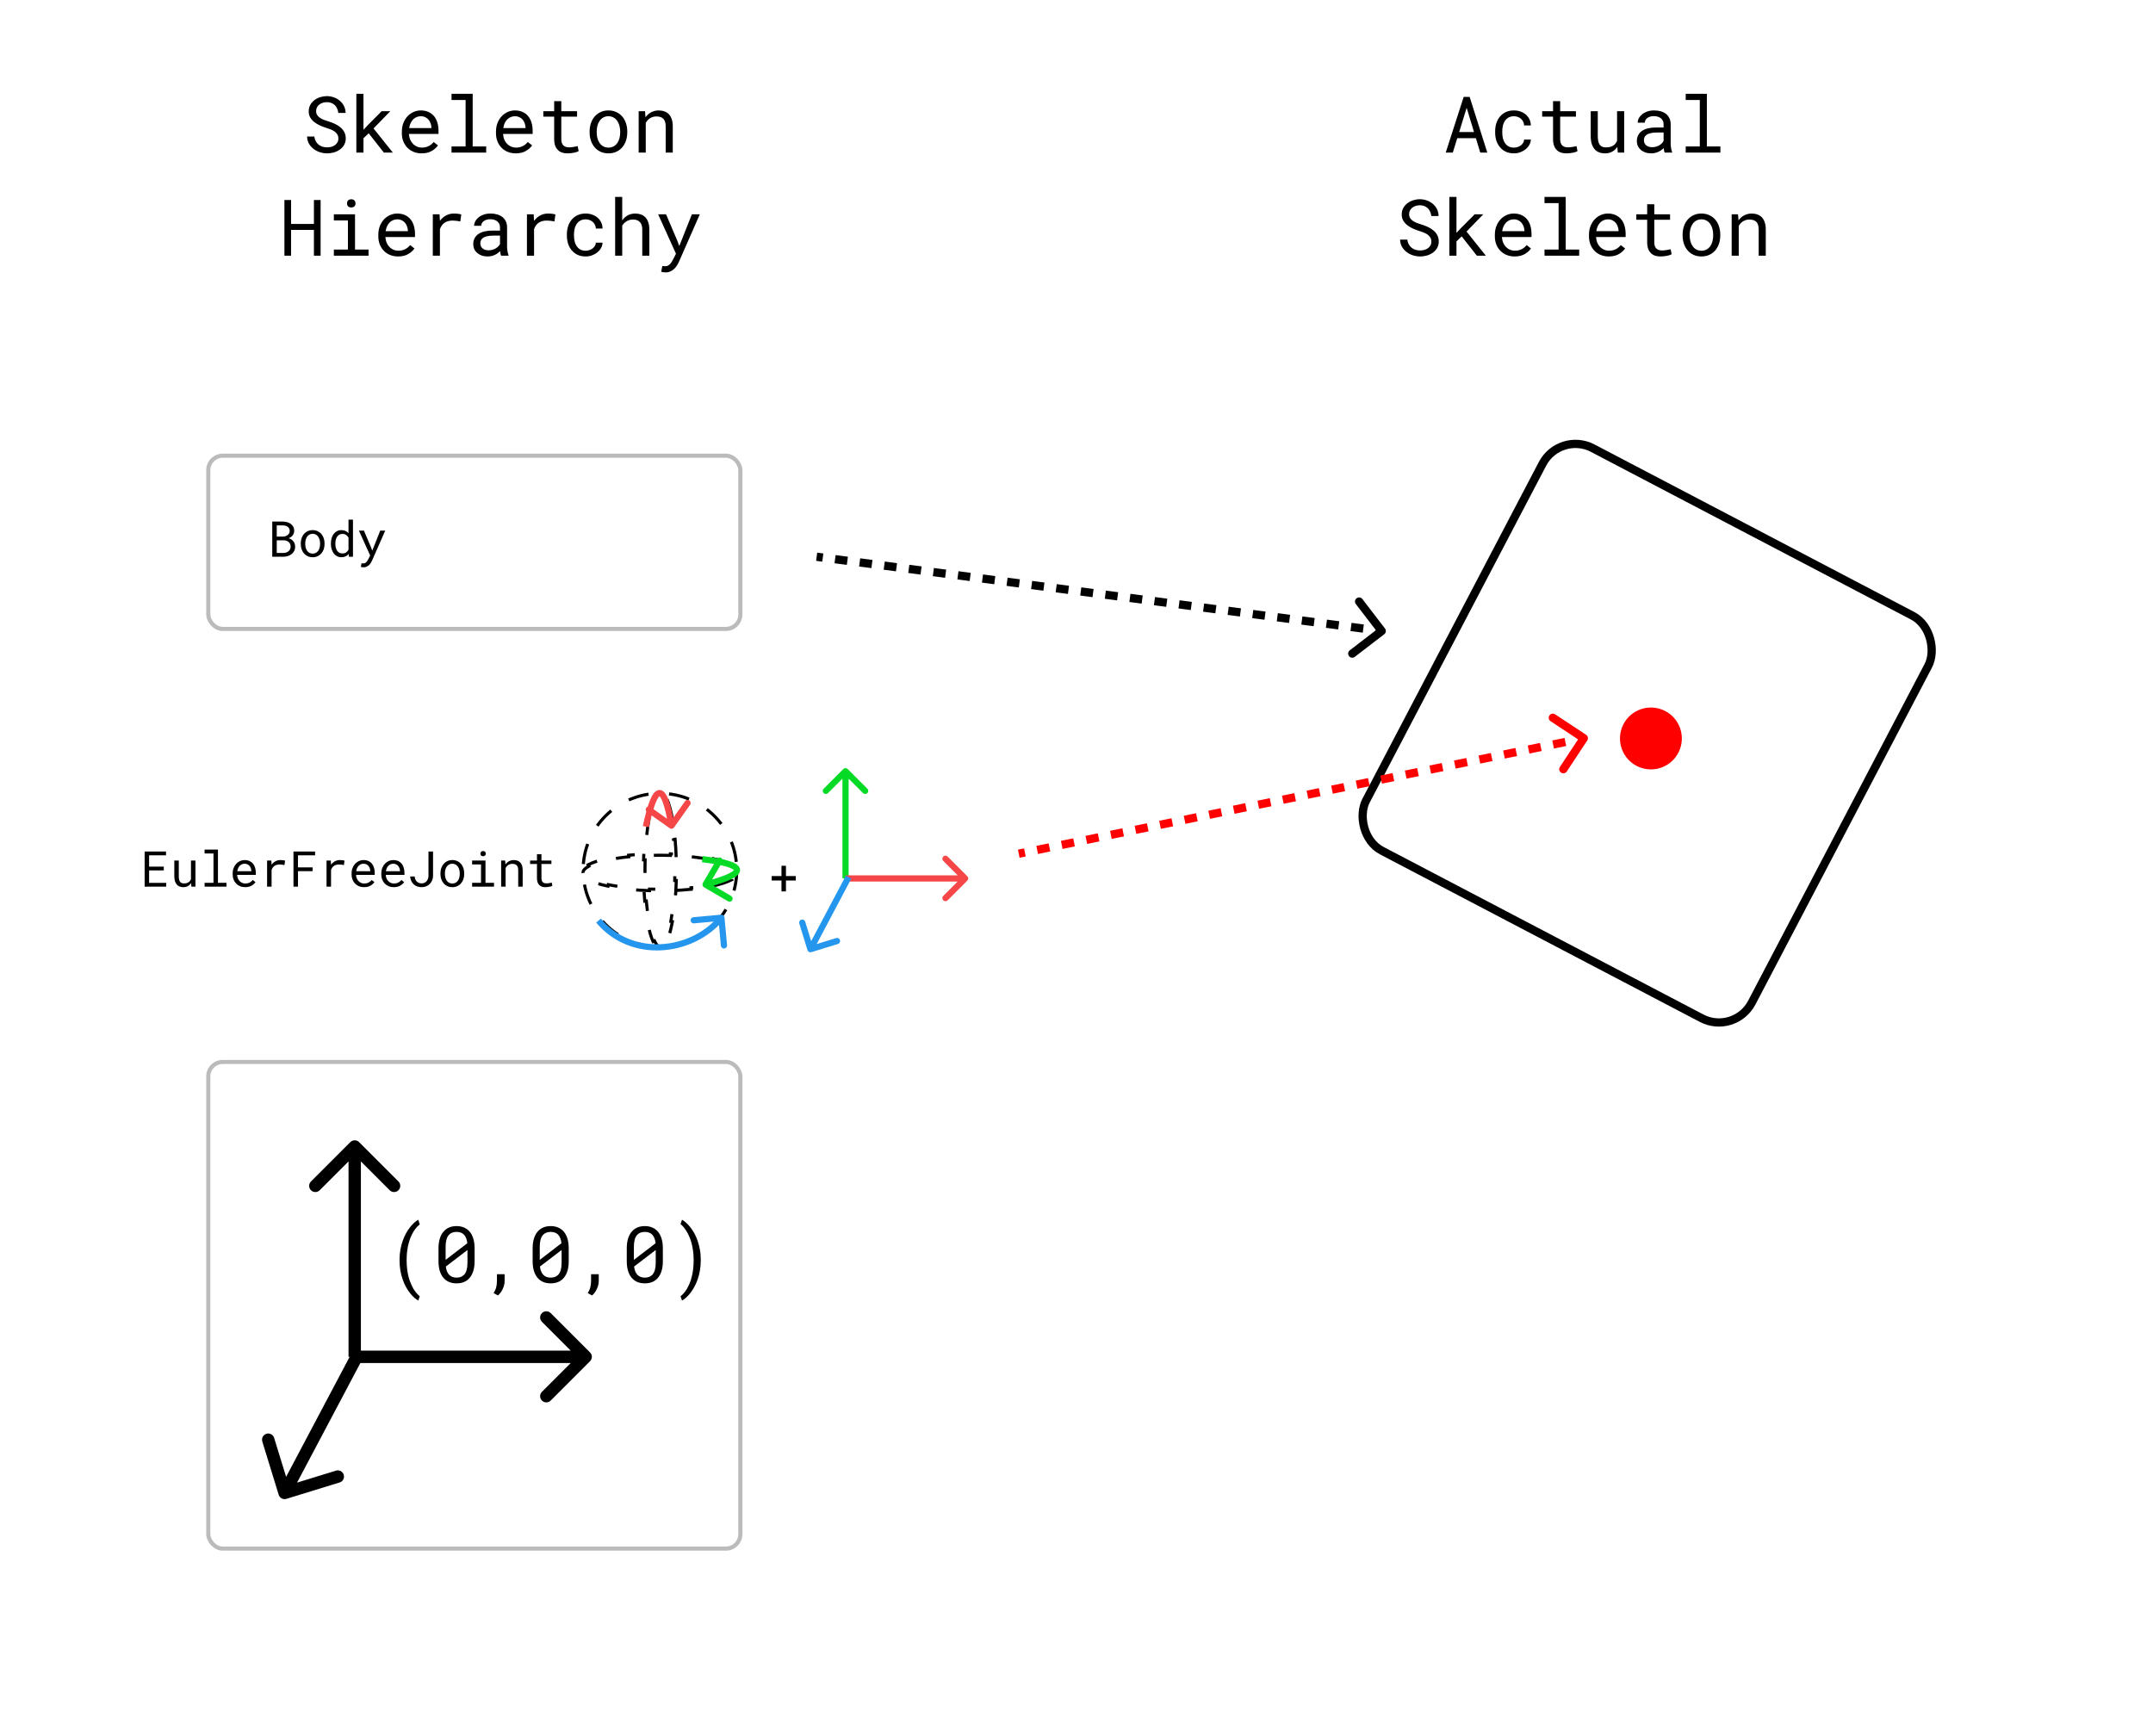 <svg width="522" height="421" viewBox="0 0 522 421" fill="none" xmlns="http://www.w3.org/2000/svg">
<g filter="url(#filter0_d_21_61)">
<rect x="50" y="257" width="130" height="119" rx="4" fill="white"/>
<rect x="50.5" y="257.5" width="129" height="118" rx="3.5" stroke="#BBBBBB"/>
</g>
<g filter="url(#filter1_d_21_61)">
<rect x="50" y="110" width="130" height="43" rx="4" fill="white"/>
<rect x="50.5" y="110.5" width="129" height="42" rx="3.5" stroke="#BBBBBB"/>
</g>
<path d="M87.061 276.939C86.475 276.354 85.525 276.354 84.939 276.939L75.393 286.485C74.808 287.071 74.808 288.021 75.393 288.607C75.979 289.192 76.929 289.192 77.515 288.607L86 280.121L94.485 288.607C95.071 289.192 96.021 289.192 96.607 288.607C97.192 288.021 97.192 287.071 96.607 286.485L87.061 276.939ZM87.5 329V278H84.5V329H87.5Z" fill="black"/>
<path d="M143.061 330.061C143.646 329.475 143.646 328.525 143.061 327.939L133.515 318.393C132.929 317.808 131.979 317.808 131.393 318.393C130.808 318.979 130.808 319.929 131.393 320.515L139.879 329L131.393 337.485C130.808 338.071 130.808 339.021 131.393 339.607C131.979 340.192 132.929 340.192 133.515 339.607L143.061 330.061ZM86 330.5H142V327.5H86V330.5Z" fill="black"/>
<path d="M67.566 362.441C67.81 363.233 68.649 363.677 69.441 363.434L82.344 359.464C83.136 359.22 83.58 358.381 83.337 357.589C83.093 356.797 82.254 356.353 81.462 356.596L69.993 360.125L66.463 348.656C66.22 347.864 65.38 347.42 64.589 347.663C63.797 347.907 63.352 348.746 63.596 349.538L67.566 362.441ZM85.674 327.298L67.674 361.298L70.326 362.702L88.326 328.702L85.674 327.298Z" fill="black"/>
<path d="M96.873 305.517V305.61C96.873 306.494 96.941 307.326 97.077 308.105C97.219 308.885 97.408 309.605 97.643 310.267C97.872 310.935 98.138 311.541 98.441 312.085C98.75 312.636 99.075 313.125 99.415 313.551C99.749 313.984 100.086 314.349 100.426 314.646C100.773 314.949 101.1 315.187 101.41 315.36L101.771 314.312C101.518 314.108 101.264 313.861 101.011 313.57C100.763 313.285 100.522 312.958 100.287 312.586C100.058 312.197 99.839 311.755 99.628 311.26C99.418 310.771 99.233 310.239 99.072 309.664C98.923 309.095 98.806 308.473 98.719 307.799C98.633 307.125 98.589 306.402 98.589 305.628V305.499C98.589 304.694 98.636 303.943 98.728 303.244C98.821 302.545 98.951 301.905 99.118 301.324C99.291 300.681 99.508 300.09 99.768 299.552C100.027 299.007 100.299 298.534 100.584 298.132C100.776 297.873 100.971 297.638 101.168 297.427C101.373 297.217 101.574 297.038 101.771 296.889L101.41 295.757C101.1 295.931 100.776 296.169 100.436 296.472C100.095 296.775 99.758 297.14 99.424 297.566C99.084 297.993 98.759 298.482 98.45 299.032C98.147 299.583 97.878 300.189 97.643 300.851C97.408 301.519 97.219 302.242 97.077 303.021C96.941 303.801 96.873 304.633 96.873 305.517ZM115.066 305.833V302.669C115.066 301.809 114.967 301.049 114.769 300.387C114.571 299.719 114.287 299.156 113.916 298.698C113.538 298.241 113.077 297.894 112.533 297.659C111.995 297.418 111.38 297.297 110.687 297.297C110 297.297 109.385 297.418 108.841 297.659C108.303 297.894 107.848 298.241 107.477 298.698C107.1 299.156 106.812 299.719 106.614 300.387C106.416 301.049 106.317 301.809 106.317 302.669V305.833C106.317 306.692 106.416 307.456 106.614 308.124C106.812 308.786 107.1 309.342 107.477 309.794C107.854 310.258 108.315 310.607 108.859 310.842C109.404 311.071 110.019 311.186 110.706 311.186C111.398 311.186 112.014 311.068 112.552 310.833C113.09 310.598 113.544 310.252 113.916 309.794C114.287 309.342 114.571 308.786 114.769 308.124C114.967 307.456 115.066 306.692 115.066 305.833ZM108.043 305.489C108.043 305.328 108.043 305.171 108.043 305.016C108.043 304.861 108.043 304.707 108.043 304.552V302.289C108.043 301.658 108.105 301.104 108.229 300.628C108.358 300.146 108.553 299.753 108.813 299.45C109.029 299.208 109.292 299.026 109.602 298.902C109.917 298.772 110.279 298.708 110.687 298.708C111.089 298.708 111.442 298.766 111.745 298.884C112.054 299.001 112.314 299.178 112.524 299.413C112.74 299.641 112.91 299.929 113.034 300.275C113.164 300.616 113.254 301.008 113.303 301.454L108.043 305.489ZM113.34 306.194C113.34 306.856 113.272 307.431 113.136 307.92C113.006 308.409 112.799 308.804 112.515 309.107C112.304 309.33 112.048 309.5 111.745 309.618C111.442 309.735 111.095 309.794 110.706 309.794C110.334 309.794 110 309.741 109.704 309.636C109.407 309.525 109.153 309.364 108.943 309.154C108.714 308.931 108.528 308.65 108.386 308.31C108.244 307.963 108.145 307.564 108.089 307.113L113.34 303.096C113.34 303.269 113.34 303.488 113.34 303.754C113.34 304.014 113.34 304.19 113.34 304.283V306.194ZM122.349 310.601V308.968H120.484V310.629C120.484 311.155 120.422 311.662 120.298 312.15C120.175 312.639 119.964 313.1 119.667 313.533L120.734 314.117C121.229 313.678 121.622 313.137 121.913 312.494C122.203 311.85 122.349 311.22 122.349 310.601ZM137.888 305.833V302.669C137.888 301.809 137.789 301.049 137.591 300.387C137.393 299.719 137.109 299.156 136.738 298.698C136.361 298.241 135.9 297.894 135.355 297.659C134.817 297.418 134.202 297.297 133.509 297.297C132.823 297.297 132.207 297.418 131.663 297.659C131.125 297.894 130.67 298.241 130.299 298.698C129.922 299.156 129.634 299.719 129.437 300.387C129.239 301.049 129.14 301.809 129.14 302.669V305.833C129.14 306.692 129.239 307.456 129.437 308.124C129.634 308.786 129.922 309.342 130.299 309.794C130.677 310.258 131.137 310.607 131.682 310.842C132.226 311.071 132.841 311.186 133.528 311.186C134.221 311.186 134.836 311.068 135.374 310.833C135.912 310.598 136.367 310.252 136.738 309.794C137.109 309.342 137.393 308.786 137.591 308.124C137.789 307.456 137.888 306.692 137.888 305.833ZM130.865 305.489C130.865 305.328 130.865 305.171 130.865 305.016C130.865 304.861 130.865 304.707 130.865 304.552V302.289C130.865 301.658 130.927 301.104 131.051 300.628C131.181 300.146 131.375 299.753 131.635 299.45C131.852 299.208 132.115 299.026 132.424 298.902C132.739 298.772 133.101 298.708 133.509 298.708C133.911 298.708 134.264 298.766 134.567 298.884C134.876 299.001 135.136 299.178 135.346 299.413C135.563 299.641 135.733 299.929 135.856 300.275C135.986 300.616 136.076 301.008 136.125 301.454L130.865 305.489ZM136.163 306.194C136.163 306.856 136.095 307.431 135.958 307.92C135.829 308.409 135.621 308.804 135.337 309.107C135.127 309.33 134.87 309.5 134.567 309.618C134.264 309.735 133.917 309.794 133.528 309.794C133.157 309.794 132.823 309.741 132.526 309.636C132.229 309.525 131.975 309.364 131.765 309.154C131.536 308.931 131.351 308.65 131.208 308.31C131.066 307.963 130.967 307.564 130.912 307.113L136.163 303.096C136.163 303.269 136.163 303.488 136.163 303.754C136.163 304.014 136.163 304.19 136.163 304.283V306.194ZM145.171 310.601V308.968H143.306V310.629C143.306 311.155 143.244 311.662 143.121 312.15C142.997 312.639 142.787 313.1 142.49 313.533L143.557 314.117C144.051 313.678 144.444 313.137 144.735 312.494C145.026 311.85 145.171 311.22 145.171 310.601ZM160.71 305.833V302.669C160.71 301.809 160.611 301.049 160.414 300.387C160.216 299.719 159.931 299.156 159.56 298.698C159.183 298.241 158.722 297.894 158.178 297.659C157.64 297.418 157.024 297.297 156.332 297.297C155.645 297.297 155.03 297.418 154.485 297.659C153.947 297.894 153.493 298.241 153.122 298.698C152.744 299.156 152.457 299.719 152.259 300.387C152.061 301.049 151.962 301.809 151.962 302.669V305.833C151.962 306.692 152.061 307.456 152.259 308.124C152.457 308.786 152.744 309.342 153.122 309.794C153.499 310.258 153.96 310.607 154.504 310.842C155.048 311.071 155.664 311.186 156.35 311.186C157.043 311.186 157.658 311.068 158.196 310.833C158.734 310.598 159.189 310.252 159.56 309.794C159.931 309.342 160.216 308.786 160.414 308.124C160.611 307.456 160.71 306.692 160.71 305.833ZM153.688 305.489C153.688 305.328 153.688 305.171 153.688 305.016C153.688 304.861 153.688 304.707 153.688 304.552V302.289C153.688 301.658 153.749 301.104 153.873 300.628C154.003 300.146 154.198 299.753 154.458 299.45C154.674 299.208 154.937 299.026 155.246 298.902C155.562 298.772 155.923 298.708 156.332 298.708C156.734 298.708 157.086 298.766 157.389 298.884C157.698 299.001 157.958 299.178 158.168 299.413C158.385 299.641 158.555 299.929 158.679 300.275C158.809 300.616 158.898 301.008 158.948 301.454L153.688 305.489ZM158.985 306.194C158.985 306.856 158.917 307.431 158.781 307.92C158.651 308.409 158.444 308.804 158.159 309.107C157.949 309.33 157.692 309.5 157.389 309.618C157.086 309.735 156.74 309.794 156.35 309.794C155.979 309.794 155.645 309.741 155.348 309.636C155.051 309.525 154.798 309.364 154.587 309.154C154.359 308.931 154.173 308.65 154.031 308.31C153.889 307.963 153.79 307.564 153.734 307.113L158.985 303.096C158.985 303.269 158.985 303.488 158.985 303.754C158.985 304.014 158.985 304.19 158.985 304.283V306.194ZM169.904 305.61V305.517C169.904 304.571 169.83 303.72 169.682 302.966C169.539 302.205 169.357 301.5 169.134 300.851C168.905 300.176 168.639 299.57 168.336 299.032C168.033 298.494 167.709 298.006 167.362 297.566C167.028 297.14 166.688 296.775 166.342 296.472C165.995 296.169 165.668 295.931 165.358 295.757L164.997 296.806C165.201 296.973 165.411 297.177 165.627 297.418C165.844 297.653 166.054 297.928 166.258 298.244C166.524 298.646 166.784 299.119 167.038 299.663C167.291 300.201 167.508 300.81 167.687 301.491C167.811 301.967 167.922 302.545 168.021 303.226C168.126 303.906 168.179 304.664 168.179 305.499V305.628C168.179 306.364 168.139 307.057 168.058 307.707C167.984 308.35 167.876 308.95 167.733 309.506C167.597 310.106 167.421 310.657 167.205 311.158C166.994 311.665 166.775 312.119 166.546 312.521C166.305 312.917 166.051 313.267 165.785 313.57C165.519 313.873 165.256 314.12 164.997 314.312L165.358 315.36C165.668 315.187 165.992 314.949 166.333 314.646C166.679 314.349 167.022 313.984 167.362 313.551C167.696 313.125 168.015 312.636 168.318 312.085C168.627 311.541 168.899 310.935 169.134 310.267C169.369 309.605 169.555 308.885 169.691 308.105C169.833 307.326 169.904 306.494 169.904 305.61Z" fill="black"/>
<path d="M39.713 211.057H36.15V214.08H40.305V215H35.066V206.469H40.252V207.395H36.15V210.137H39.713V211.057ZM46.404 215L46.34 214.127C46.129 214.439 45.865 214.684 45.549 214.859C45.232 215.031 44.867 215.117 44.453 215.117C44.121 215.117 43.82 215.066 43.551 214.965C43.281 214.859 43.051 214.697 42.859 214.479C42.668 214.26 42.52 213.982 42.414 213.646C42.312 213.307 42.262 212.9 42.262 212.428V208.66H43.346V212.439C43.346 212.783 43.373 213.068 43.428 213.295C43.482 213.521 43.565 213.701 43.674 213.834C43.783 213.971 43.916 214.066 44.072 214.121C44.232 214.176 44.416 214.203 44.623 214.203C44.865 214.203 45.082 214.176 45.273 214.121C45.465 214.062 45.631 213.982 45.772 213.881C45.889 213.799 45.99 213.701 46.076 213.588C46.166 213.471 46.24 213.344 46.299 213.207V208.66H47.389V215H46.404ZM49.603 206H52.844V214.062H54.912V215H49.603V214.062H51.76V206.943H49.603V206ZM59.441 215.117C58.996 215.117 58.586 215.041 58.211 214.889C57.84 214.736 57.522 214.523 57.256 214.25C56.99 213.977 56.783 213.652 56.635 213.277C56.486 212.902 56.412 212.494 56.412 212.053V211.807C56.412 211.295 56.494 210.838 56.658 210.436C56.822 210.029 57.041 209.686 57.315 209.404C57.584 209.127 57.891 208.914 58.234 208.766C58.582 208.617 58.938 208.543 59.301 208.543C59.758 208.543 60.156 208.623 60.496 208.783C60.84 208.939 61.125 209.156 61.352 209.434C61.578 209.715 61.746 210.045 61.855 210.424C61.969 210.803 62.025 211.213 62.025 211.654V212.141H57.496V212.182C57.523 212.49 57.584 212.762 57.678 212.996C57.775 213.23 57.908 213.438 58.076 213.617C58.248 213.809 58.455 213.959 58.697 214.068C58.94 214.178 59.207 214.232 59.5 214.232C59.887 214.232 60.23 214.154 60.531 213.998C60.832 213.842 61.082 213.635 61.281 213.377L61.943 213.893C61.732 214.213 61.416 214.498 60.994 214.748C60.576 214.994 60.059 215.117 59.441 215.117ZM59.301 209.434C59.082 209.434 58.875 209.475 58.68 209.557C58.484 209.635 58.309 209.75 58.152 209.902C57.996 210.059 57.863 210.25 57.754 210.477C57.648 210.699 57.574 210.957 57.531 211.25H60.941V211.197C60.941 211.002 60.904 210.793 60.83 210.57C60.756 210.344 60.652 210.148 60.52 209.984C60.387 209.82 60.219 209.688 60.016 209.586C59.816 209.484 59.578 209.434 59.301 209.434ZM68.002 208.543C68.201 208.543 68.408 208.557 68.623 208.584C68.842 208.611 69.006 208.648 69.115 208.695L68.969 209.756C68.758 209.709 68.557 209.676 68.365 209.656C68.178 209.633 67.981 209.621 67.773 209.621C67.508 209.621 67.268 209.654 67.053 209.721C66.838 209.783 66.65 209.877 66.49 210.002C66.346 210.111 66.219 210.246 66.109 210.406C66.004 210.562 65.916 210.738 65.846 210.934V215H64.756V208.66H65.787L65.834 209.51L65.84 209.668C66.098 209.32 66.406 209.047 66.766 208.848C67.129 208.645 67.541 208.543 68.002 208.543ZM75.801 211.232H72.25V215H71.154V206.469H76.393V207.395H72.25V210.312H75.801V211.232ZM82.416 208.543C82.615 208.543 82.822 208.557 83.037 208.584C83.256 208.611 83.42 208.648 83.529 208.695L83.383 209.756C83.172 209.709 82.971 209.676 82.779 209.656C82.592 209.633 82.394 209.621 82.188 209.621C81.922 209.621 81.682 209.654 81.467 209.721C81.252 209.783 81.064 209.877 80.904 210.002C80.76 210.111 80.633 210.246 80.523 210.406C80.418 210.562 80.33 210.738 80.26 210.934V215H79.17V208.66H80.201L80.248 209.51L80.254 209.668C80.512 209.32 80.82 209.047 81.18 208.848C81.543 208.645 81.955 208.543 82.416 208.543ZM88.269 215.117C87.824 215.117 87.414 215.041 87.039 214.889C86.668 214.736 86.35 214.523 86.084 214.25C85.818 213.977 85.611 213.652 85.463 213.277C85.314 212.902 85.24 212.494 85.24 212.053V211.807C85.24 211.295 85.322 210.838 85.486 210.436C85.65 210.029 85.869 209.686 86.143 209.404C86.412 209.127 86.719 208.914 87.062 208.766C87.41 208.617 87.766 208.543 88.129 208.543C88.586 208.543 88.984 208.623 89.324 208.783C89.668 208.939 89.953 209.156 90.18 209.434C90.406 209.715 90.574 210.045 90.684 210.424C90.797 210.803 90.853 211.213 90.853 211.654V212.141H86.324V212.182C86.352 212.49 86.412 212.762 86.506 212.996C86.603 213.23 86.736 213.438 86.904 213.617C87.076 213.809 87.283 213.959 87.525 214.068C87.768 214.178 88.035 214.232 88.328 214.232C88.715 214.232 89.059 214.154 89.359 213.998C89.66 213.842 89.91 213.635 90.109 213.377L90.772 213.893C90.561 214.213 90.244 214.498 89.822 214.748C89.404 214.994 88.887 215.117 88.269 215.117ZM88.129 209.434C87.91 209.434 87.703 209.475 87.508 209.557C87.312 209.635 87.137 209.75 86.981 209.902C86.824 210.059 86.691 210.25 86.582 210.477C86.477 210.699 86.402 210.957 86.359 211.25H89.769V211.197C89.769 211.002 89.732 210.793 89.658 210.57C89.584 210.344 89.481 210.148 89.348 209.984C89.215 209.82 89.047 209.688 88.844 209.586C88.644 209.484 88.406 209.434 88.129 209.434ZM95.477 215.117C95.031 215.117 94.621 215.041 94.246 214.889C93.875 214.736 93.557 214.523 93.291 214.25C93.025 213.977 92.818 213.652 92.67 213.277C92.522 212.902 92.447 212.494 92.447 212.053V211.807C92.447 211.295 92.529 210.838 92.693 210.436C92.857 210.029 93.076 209.686 93.35 209.404C93.619 209.127 93.926 208.914 94.269 208.766C94.617 208.617 94.973 208.543 95.336 208.543C95.793 208.543 96.191 208.623 96.531 208.783C96.875 208.939 97.16 209.156 97.387 209.434C97.613 209.715 97.781 210.045 97.891 210.424C98.004 210.803 98.061 211.213 98.061 211.654V212.141H93.531V212.182C93.559 212.49 93.619 212.762 93.713 212.996C93.811 213.23 93.943 213.438 94.111 213.617C94.283 213.809 94.49 213.959 94.732 214.068C94.975 214.178 95.242 214.232 95.535 214.232C95.922 214.232 96.266 214.154 96.566 213.998C96.867 213.842 97.117 213.635 97.316 213.377L97.978 213.893C97.768 214.213 97.451 214.498 97.029 214.748C96.611 214.994 96.094 215.117 95.477 215.117ZM95.336 209.434C95.117 209.434 94.91 209.475 94.715 209.557C94.519 209.635 94.344 209.75 94.188 209.902C94.031 210.059 93.898 210.25 93.789 210.477C93.684 210.699 93.609 210.957 93.566 211.25H96.977V211.197C96.977 211.002 96.939 210.793 96.865 210.57C96.791 210.344 96.688 210.148 96.555 209.984C96.422 209.82 96.254 209.688 96.051 209.586C95.852 209.484 95.613 209.434 95.336 209.434ZM103.885 206.469H104.992V212.404C104.984 212.799 104.908 213.162 104.764 213.494C104.623 213.826 104.43 214.111 104.184 214.35C103.938 214.592 103.646 214.781 103.311 214.918C102.979 215.051 102.615 215.117 102.221 215.117C101.822 215.117 101.459 215.057 101.131 214.936C100.807 214.814 100.525 214.641 100.287 214.414C100.045 214.191 99.852 213.922 99.707 213.605C99.562 213.285 99.473 212.928 99.438 212.533H100.539C100.551 212.771 100.598 212.992 100.68 213.195C100.766 213.398 100.881 213.574 101.025 213.723C101.17 213.875 101.342 213.992 101.541 214.074C101.744 214.156 101.971 214.197 102.221 214.197C102.479 214.197 102.709 214.15 102.912 214.057C103.115 213.959 103.289 213.828 103.434 213.664C103.574 213.5 103.682 213.311 103.756 213.096C103.834 212.877 103.877 212.646 103.885 212.404V206.469ZM106.785 211.771C106.785 211.314 106.852 210.891 106.984 210.5C107.117 210.105 107.309 209.764 107.559 209.475C107.805 209.186 108.105 208.959 108.461 208.795C108.816 208.627 109.217 208.543 109.662 208.543C110.111 208.543 110.514 208.627 110.869 208.795C111.229 208.959 111.533 209.186 111.783 209.475C112.029 209.764 112.219 210.105 112.352 210.5C112.484 210.891 112.551 211.314 112.551 211.771V211.9C112.551 212.357 112.484 212.781 112.352 213.172C112.219 213.562 112.029 213.902 111.783 214.191C111.533 214.48 111.23 214.707 110.875 214.871C110.52 215.035 110.119 215.117 109.674 215.117C109.225 215.117 108.82 215.035 108.461 214.871C108.105 214.707 107.805 214.48 107.559 214.191C107.309 213.902 107.117 213.562 106.984 213.172C106.852 212.781 106.785 212.357 106.785 211.9V211.771ZM107.869 211.9C107.869 212.213 107.906 212.512 107.98 212.797C108.055 213.078 108.168 213.326 108.32 213.541C108.469 213.756 108.656 213.926 108.883 214.051C109.109 214.176 109.373 214.238 109.674 214.238C109.971 214.238 110.23 214.176 110.453 214.051C110.68 213.926 110.869 213.756 111.021 213.541C111.17 213.326 111.281 213.078 111.355 212.797C111.43 212.512 111.467 212.213 111.467 211.9V211.771C111.467 211.463 111.428 211.168 111.35 210.887C111.275 210.602 111.164 210.352 111.016 210.137C110.863 209.922 110.674 209.752 110.447 209.627C110.225 209.498 109.963 209.434 109.662 209.434C109.361 209.434 109.1 209.498 108.877 209.627C108.654 209.752 108.469 209.922 108.32 210.137C108.168 210.352 108.055 210.602 107.98 210.887C107.906 211.168 107.869 211.463 107.869 211.771V211.9ZM114.467 208.66H117.707V214.062H119.775V215H114.467V214.062H116.623V209.604H114.467V208.66ZM116.482 206.996C116.482 206.902 116.496 206.814 116.523 206.732C116.555 206.65 116.602 206.58 116.664 206.521C116.715 206.471 116.779 206.432 116.857 206.404C116.939 206.373 117.031 206.357 117.133 206.357C117.234 206.357 117.324 206.373 117.402 206.404C117.48 206.432 117.545 206.471 117.596 206.521C117.658 206.576 117.705 206.645 117.736 206.727C117.768 206.809 117.783 206.898 117.783 206.996C117.783 207.172 117.729 207.318 117.619 207.436C117.51 207.553 117.348 207.611 117.133 207.611C116.914 207.611 116.75 207.553 116.641 207.436C116.535 207.318 116.482 207.172 116.482 206.996ZM121.504 215V208.66H122.477L122.553 209.598C122.646 209.465 122.748 209.344 122.857 209.234C122.971 209.121 123.09 209.023 123.215 208.941C123.402 208.816 123.605 208.721 123.824 208.654C124.047 208.584 124.281 208.547 124.527 208.543C124.859 208.543 125.16 208.59 125.43 208.684C125.703 208.777 125.936 208.924 126.127 209.123C126.318 209.322 126.465 209.576 126.566 209.885C126.672 210.189 126.725 210.553 126.725 210.975V215H125.641V210.998C125.641 210.717 125.609 210.479 125.547 210.283C125.484 210.088 125.393 209.93 125.271 209.809C125.146 209.688 124.994 209.6 124.814 209.545C124.639 209.49 124.436 209.463 124.205 209.463C124.006 209.463 123.82 209.492 123.648 209.551C123.477 209.605 123.318 209.682 123.174 209.779C123.057 209.865 122.947 209.965 122.846 210.078C122.748 210.191 122.662 210.316 122.588 210.453V215H121.504ZM131.277 207.125V208.66H133.691V209.498H131.277V212.943C131.277 213.189 131.309 213.393 131.371 213.553C131.434 213.713 131.52 213.84 131.629 213.934C131.738 214.031 131.863 214.1 132.004 214.139C132.148 214.178 132.301 214.197 132.461 214.197C132.578 214.197 132.699 214.191 132.824 214.18C132.949 214.164 133.072 214.146 133.193 214.127C133.311 214.107 133.42 214.088 133.521 214.068C133.627 214.045 133.713 214.025 133.779 214.01L133.932 214.777C133.842 214.832 133.732 214.881 133.604 214.924C133.475 214.963 133.334 214.996 133.182 215.023C133.029 215.055 132.867 215.078 132.695 215.094C132.527 215.109 132.359 215.117 132.191 215.117C131.91 215.117 131.646 215.078 131.4 215C131.158 214.918 130.947 214.789 130.768 214.613C130.588 214.441 130.445 214.219 130.34 213.945C130.238 213.668 130.188 213.334 130.188 212.943V209.498H128.523V208.66H130.188V207.125H131.277Z" fill="black"/>
<path d="M66.008 135H68.738C69.102 134.996 69.453 134.939 69.793 134.83C70.137 134.721 70.439 134.562 70.701 134.355C70.963 134.152 71.172 133.898 71.328 133.594C71.484 133.289 71.561 132.938 71.557 132.539C71.557 132.285 71.518 132.049 71.439 131.83C71.365 131.611 71.26 131.414 71.123 131.238C70.994 131.078 70.83 130.932 70.631 130.799C70.432 130.666 70.225 130.574 70.01 130.523V130.506C70.217 130.416 70.393 130.32 70.537 130.219C70.686 130.117 70.82 129.992 70.941 129.844C71.059 129.699 71.15 129.535 71.217 129.352C71.287 129.168 71.324 128.965 71.328 128.742C71.332 128.344 71.256 128.002 71.1 127.717C70.943 127.432 70.734 127.197 70.473 127.014C70.211 126.83 69.912 126.695 69.576 126.609C69.24 126.52 68.897 126.473 68.545 126.469H66.008V135ZM67.098 131.01H68.826C69.057 131.018 69.272 131.057 69.471 131.127C69.67 131.197 69.844 131.297 69.992 131.426C70.141 131.559 70.256 131.719 70.338 131.906C70.424 132.094 70.465 132.309 70.461 132.551C70.461 132.789 70.414 133.002 70.32 133.189C70.231 133.377 70.107 133.535 69.951 133.664C69.795 133.793 69.615 133.895 69.412 133.969C69.209 134.039 68.994 134.076 68.768 134.08H67.098V131.01ZM67.098 130.107V127.395H68.58C68.791 127.398 68.996 127.426 69.195 127.477C69.398 127.527 69.578 127.605 69.734 127.711C69.887 127.82 70.008 127.959 70.098 128.127C70.191 128.295 70.238 128.498 70.238 128.736C70.238 128.959 70.191 129.154 70.098 129.322C70.004 129.49 69.881 129.631 69.728 129.744C69.576 129.861 69.402 129.951 69.207 130.014C69.012 130.072 68.812 130.104 68.609 130.107H67.098ZM72.922 131.771V131.9C72.922 132.357 72.988 132.781 73.121 133.172C73.254 133.562 73.445 133.902 73.695 134.191C73.941 134.48 74.242 134.707 74.598 134.871C74.957 135.035 75.361 135.117 75.811 135.117C76.256 135.117 76.656 135.035 77.012 134.871C77.367 134.707 77.67 134.48 77.92 134.191C78.166 133.902 78.356 133.562 78.488 133.172C78.621 132.781 78.688 132.357 78.688 131.9V131.771C78.688 131.314 78.621 130.891 78.488 130.5C78.356 130.105 78.166 129.764 77.92 129.475C77.67 129.186 77.365 128.959 77.006 128.795C76.65 128.627 76.248 128.543 75.799 128.543C75.353 128.543 74.953 128.627 74.598 128.795C74.242 128.959 73.941 129.186 73.695 129.475C73.445 129.764 73.254 130.105 73.121 130.5C72.988 130.891 72.922 131.314 72.922 131.771ZM74.006 131.9V131.771C74.006 131.463 74.043 131.168 74.117 130.887C74.191 130.602 74.305 130.352 74.457 130.137C74.606 129.922 74.791 129.752 75.014 129.627C75.236 129.498 75.498 129.434 75.799 129.434C76.1 129.434 76.361 129.498 76.584 129.627C76.811 129.752 77 129.922 77.152 130.137C77.301 130.352 77.412 130.602 77.486 130.887C77.564 131.168 77.603 131.463 77.603 131.771V131.9C77.603 132.213 77.566 132.512 77.492 132.797C77.418 133.078 77.307 133.326 77.158 133.541C77.006 133.756 76.816 133.926 76.59 134.051C76.367 134.176 76.107 134.238 75.811 134.238C75.51 134.238 75.246 134.176 75.019 134.051C74.793 133.926 74.606 133.756 74.457 133.541C74.305 133.326 74.191 133.078 74.117 132.797C74.043 132.512 74.006 132.213 74.006 131.9ZM80.228 131.777V131.9C80.228 132.354 80.289 132.777 80.41 133.172C80.531 133.562 80.701 133.902 80.92 134.191C81.139 134.48 81.402 134.707 81.711 134.871C82.023 135.035 82.371 135.117 82.754 135.117C83.144 135.117 83.486 135.051 83.779 134.918C84.072 134.785 84.324 134.59 84.535 134.332L84.582 135H85.578V126H84.494V129.287C84.287 129.045 84.041 128.861 83.756 128.736C83.475 128.607 83.144 128.543 82.766 128.543C82.379 128.543 82.029 128.623 81.717 128.783C81.404 128.943 81.139 129.166 80.92 129.451C80.697 129.736 80.525 130.078 80.404 130.477C80.287 130.871 80.228 131.305 80.228 131.777ZM81.312 131.9V131.777C81.312 131.469 81.346 131.176 81.412 130.898C81.478 130.617 81.582 130.369 81.723 130.154C81.859 129.943 82.035 129.775 82.25 129.65C82.469 129.525 82.731 129.463 83.035 129.463C83.391 129.463 83.688 129.547 83.926 129.715C84.164 129.879 84.353 130.09 84.494 130.348V133.289C84.353 133.566 84.164 133.787 83.926 133.951C83.688 134.115 83.387 134.197 83.023 134.197C82.723 134.197 82.465 134.137 82.25 134.016C82.035 133.891 81.859 133.723 81.723 133.512C81.582 133.301 81.478 133.057 81.412 132.779C81.346 132.502 81.312 132.209 81.312 131.9ZM88.15 137.561C88.436 137.561 88.688 137.508 88.906 137.402C89.125 137.297 89.316 137.166 89.481 137.01C89.644 136.854 89.783 136.684 89.897 136.5C90.014 136.316 90.109 136.143 90.184 135.979L93.4 128.66H92.188L90.553 132.773L90.254 133.518L89.973 132.75L88.232 128.66H87.019L89.75 134.701L89.316 135.545C89.277 135.623 89.223 135.723 89.152 135.844C89.086 135.965 89.006 136.082 88.912 136.195C88.814 136.309 88.703 136.406 88.578 136.488C88.457 136.57 88.322 136.611 88.174 136.611C88.119 136.611 88.043 136.607 87.945 136.6C87.852 136.596 87.756 136.59 87.658 136.582L87.482 137.467C87.553 137.482 87.656 137.502 87.793 137.525C87.93 137.549 88.049 137.561 88.15 137.561Z" fill="black"/>
<rect x="378.169" y="104.485" width="105.571" height="110.18" rx="9" transform="rotate(27.65 378.169 104.485)" stroke="black" stroke-width="2"/>
<circle cx="400.268" cy="179.06" r="7.5" transform="rotate(14.849 400.268 179.06)" fill="#FF0000"/>
<path d="M384.417 179.276C384.569 179.045 384.506 178.735 384.276 178.583L380.521 176.102C380.29 175.95 379.98 176.014 379.828 176.244C379.676 176.474 379.739 176.785 379.97 176.937L383.307 179.142L381.102 182.479C380.95 182.71 381.014 183.02 381.244 183.172C381.474 183.324 381.785 183.261 381.937 183.03L384.417 179.276ZM247.1 207.49L248.589 207.186L248.389 206.206L246.9 206.51L247.1 207.49ZM251.568 206.577L254.546 205.968L254.346 204.988L251.367 205.597L251.568 206.577ZM257.524 205.359L260.502 204.751L260.302 203.771L257.324 204.38L257.524 205.359ZM263.481 204.142L266.459 203.533L266.259 202.554L263.28 203.162L263.481 204.142ZM269.437 202.925L272.415 202.316L272.215 201.336L269.237 201.945L269.437 202.925ZM275.394 201.707L278.372 201.099L278.172 200.119L275.193 200.728L275.394 201.707ZM281.35 200.49L284.328 199.881L284.128 198.901L281.15 199.51L281.35 200.49ZM287.307 199.272L290.285 198.664L290.085 197.684L287.106 198.293L287.307 199.272ZM293.263 198.055L296.241 197.446L296.041 196.467L293.063 197.075L293.263 198.055ZM299.22 196.838L302.198 196.229L301.998 195.249L299.019 195.858L299.22 196.838ZM305.176 195.62L308.154 195.012L307.954 194.032L304.976 194.641L305.176 195.62ZM311.133 194.403L314.111 193.794L313.911 192.814L310.932 193.423L311.133 194.403ZM317.089 193.186L320.067 192.577L319.867 191.597L316.889 192.206L317.089 193.186ZM323.046 191.968L326.024 191.359L325.824 190.38L322.846 190.988L323.046 191.968ZM329.002 190.751L331.981 190.142L331.78 189.162L328.802 189.771L329.002 190.751ZM334.959 189.533L337.937 188.925L337.737 187.945L334.759 188.554L334.959 189.533ZM340.915 188.316L343.894 187.707L343.693 186.728L340.715 187.336L340.915 188.316ZM346.872 187.099L349.85 186.49L349.65 185.51L346.672 186.119L346.872 187.099ZM352.828 185.881L355.807 185.272L355.606 184.293L352.628 184.901L352.828 185.881ZM358.785 184.664L361.763 184.055L361.563 183.075L358.585 183.684L358.785 184.664ZM364.741 183.446L367.72 182.838L367.519 181.858L364.541 182.467L364.741 183.446ZM370.698 182.229L373.676 181.62L373.476 180.641L370.498 181.249L370.698 182.229ZM376.654 181.012L379.633 180.403L379.432 179.423L376.454 180.032L376.654 181.012ZM382.611 179.794L384.1 179.49L383.9 178.51L382.411 178.814L382.611 179.794ZM384.834 179.551C385.139 179.09 385.012 178.47 384.551 178.166L377.042 173.205C376.581 172.9 375.961 173.027 375.656 173.488C375.352 173.949 375.479 174.569 375.939 174.874L382.614 179.283L378.205 185.958C377.9 186.419 378.027 187.039 378.488 187.344C378.949 187.648 379.569 187.521 379.874 187.061L384.834 179.551ZM247.2 207.98L248.689 207.675L248.289 205.716L246.8 206.02L247.2 207.98ZM251.668 207.067L254.646 206.458L254.245 204.499L251.267 205.107L251.668 207.067ZM257.624 205.849L260.602 205.241L260.202 203.281L257.224 203.89L257.624 205.849ZM263.581 204.632L266.559 204.023L266.158 202.064L263.18 202.672L263.581 204.632ZM269.537 203.415L272.515 202.806L272.115 200.846L269.137 201.455L269.537 203.415ZM275.494 202.197L278.472 201.588L278.071 199.629L275.093 200.238L275.494 202.197ZM281.45 200.98L284.428 200.371L284.028 198.412L281.05 199.02L281.45 200.98ZM287.407 199.762L290.385 199.154L289.985 197.194L287.006 197.803L287.407 199.762ZM293.363 198.545L296.342 197.936L295.941 195.977L292.963 196.585L293.363 198.545ZM299.32 197.328L302.298 196.719L301.898 194.759L298.919 195.368L299.32 197.328ZM305.276 196.11L308.255 195.501L307.854 193.542L304.876 194.151L305.276 196.11ZM311.233 194.893L314.211 194.284L313.811 192.325L310.832 192.933L311.233 194.893ZM317.189 193.675L320.168 193.067L319.767 191.107L316.789 191.716L317.189 193.675ZM323.146 192.458L326.124 191.849L325.724 189.89L322.745 190.499L323.146 192.458ZM329.102 191.241L332.081 190.632L331.68 188.672L328.702 189.281L329.102 191.241ZM335.059 190.023L338.037 189.415L337.637 187.455L334.658 188.064L335.059 190.023ZM341.015 188.806L343.994 188.197L343.593 186.238L340.615 186.846L341.015 188.806ZM346.972 187.588L349.95 186.98L349.55 185.02L346.571 185.629L346.972 187.588ZM352.928 186.371L355.907 185.762L355.506 183.803L352.528 184.412L352.928 186.371ZM358.885 185.154L361.863 184.545L361.463 182.585L358.485 183.194L358.885 185.154ZM364.841 183.936L367.82 183.328L367.419 181.368L364.441 181.977L364.841 183.936ZM370.798 182.719L373.776 182.11L373.376 180.151L370.398 180.759L370.798 182.719ZM376.755 181.501L379.733 180.893L379.332 178.933L376.354 179.542L376.755 181.501ZM382.711 180.284L384.2 179.98L383.8 178.02L382.311 178.325L382.711 180.284Z" fill="#FF0000"/>
<path d="M335.304 153.397C335.524 153.228 335.565 152.915 335.397 152.696L332.656 149.126C332.488 148.907 332.174 148.866 331.955 149.034C331.736 149.202 331.695 149.516 331.863 149.735L334.299 152.908L331.126 155.344C330.907 155.512 330.866 155.826 331.034 156.045C331.202 156.264 331.516 156.305 331.735 156.137L335.304 153.397ZM197.935 135.496L199.424 135.691L199.554 134.7L198.065 134.504L197.935 135.496ZM202.402 136.083L205.381 136.474L205.511 135.483L202.533 135.091L202.402 136.083ZM208.359 136.865L211.337 137.257L211.467 136.265L208.489 135.874L208.359 136.865ZM214.315 137.648L217.294 138.039L217.424 137.048L214.446 136.656L214.315 137.648ZM220.272 138.431L223.25 138.822L223.38 137.83L220.402 137.439L220.272 138.431ZM226.228 139.213L229.207 139.604L229.337 138.613L226.359 138.222L226.228 139.213ZM232.185 139.996L235.163 140.387L235.293 139.396L232.315 139.004L232.185 139.996ZM238.141 140.778L241.12 141.17L241.25 140.178L238.272 139.787L238.141 140.778ZM244.098 141.561L247.076 141.952L247.206 140.961L244.228 140.569L244.098 141.561ZM250.054 142.344L253.033 142.735L253.163 141.743L250.185 141.352L250.054 142.344ZM256.011 143.126L258.989 143.517L259.119 142.526L256.141 142.135L256.011 143.126ZM261.967 143.909L264.946 144.3L265.076 143.309L262.098 142.917L261.967 143.909ZM267.924 144.691L270.902 145.083L271.033 144.091L268.054 143.7L267.924 144.691ZM273.881 145.474L276.859 145.865L276.989 144.874L274.011 144.483L273.881 145.474ZM279.837 146.257L282.815 146.648L282.946 145.656L279.967 145.265L279.837 146.257ZM285.794 147.039L288.772 147.431L288.902 146.439L285.924 146.048L285.794 147.039ZM291.75 147.822L294.728 148.213L294.859 147.222L291.88 146.83L291.75 147.822ZM297.707 148.604L300.685 148.996L300.815 148.004L297.837 147.613L297.707 148.604ZM303.663 149.387L306.641 149.778L306.772 148.787L303.793 148.396L303.663 149.387ZM309.62 150.17L312.598 150.561L312.728 149.569L309.75 149.178L309.62 150.17ZM315.576 150.952L318.554 151.344L318.685 150.352L315.706 149.961L315.576 150.952ZM321.533 151.735L324.511 152.126L324.641 151.135L321.663 150.743L321.533 151.735ZM327.489 152.517L330.468 152.909L330.598 151.917L327.62 151.526L327.489 152.517ZM333.446 153.3L334.935 153.496L335.065 152.504L333.576 152.309L333.446 153.3ZM335.609 153.793C336.047 153.457 336.13 152.829 335.793 152.391L330.312 145.252C329.976 144.814 329.348 144.732 328.91 145.068C328.472 145.404 328.39 146.032 328.726 146.47L333.598 152.816L327.252 157.688C326.814 158.024 326.732 158.652 327.068 159.09C327.404 159.528 328.032 159.61 328.47 159.274L335.609 153.793ZM197.87 135.991L199.359 136.187L199.619 134.204L198.13 134.009L197.87 135.991ZM202.337 136.578L205.315 136.97L205.576 134.987L202.598 134.595L202.337 136.578ZM208.294 137.361L211.272 137.752L211.532 135.769L208.554 135.378L208.294 137.361ZM214.25 138.144L217.228 138.535L217.489 136.552L214.511 136.161L214.25 138.144ZM220.207 138.926L223.185 139.318L223.445 137.335L220.467 136.943L220.207 138.926ZM226.163 139.709L229.141 140.1L229.402 138.117L226.424 137.726L226.163 139.709ZM232.12 140.491L235.098 140.883L235.359 138.9L232.38 138.509L232.12 140.491ZM238.076 141.274L241.055 141.665L241.315 139.682L238.337 139.291L238.076 141.274ZM244.033 142.057L247.011 142.448L247.272 140.465L244.293 140.074L244.033 142.057ZM249.989 142.839L252.968 143.231L253.228 141.248L250.25 140.856L249.989 142.839ZM255.946 143.622L258.924 144.013L259.185 142.03L256.206 141.639L255.946 143.622ZM261.902 144.405L264.881 144.796L265.141 142.813L262.163 142.422L261.902 144.405ZM267.859 145.187L270.837 145.578L271.098 143.595L268.119 143.204L267.859 145.187ZM273.815 145.97L276.794 146.361L277.054 144.378L274.076 143.987L273.815 145.97ZM279.772 146.752L282.75 147.144L283.011 145.161L280.032 144.769L279.772 146.752ZM285.728 147.535L288.707 147.926L288.967 145.943L285.989 145.552L285.728 147.535ZM291.685 148.318L294.663 148.709L294.924 146.726L291.946 146.335L291.685 148.318ZM297.642 149.1L300.62 149.491L300.88 147.509L297.902 147.117L297.642 149.1ZM303.598 149.883L306.576 150.274L306.837 148.291L303.859 147.9L303.598 149.883ZM309.555 150.665L312.533 151.057L312.793 149.074L309.815 148.682L309.555 150.665ZM315.511 151.448L318.489 151.839L318.75 149.856L315.772 149.465L315.511 151.448ZM321.468 152.231L324.446 152.622L324.706 150.639L321.728 150.248L321.468 152.231ZM327.424 153.013L330.402 153.405L330.663 151.422L327.685 151.03L327.424 153.013ZM333.381 153.796L334.87 153.991L335.13 152.009L333.641 151.813L333.381 153.796Z" fill="black"/>
<path d="M82.039 33.586C82.039 33.957 81.959 34.279 81.798 34.551C81.637 34.817 81.43 35.036 81.176 35.209C80.923 35.389 80.632 35.522 80.304 35.608C79.983 35.689 79.655 35.729 79.321 35.729C78.9 35.729 78.511 35.673 78.152 35.562C77.799 35.444 77.487 35.271 77.215 35.042C76.943 34.82 76.72 34.548 76.547 34.226C76.374 33.898 76.259 33.524 76.204 33.103H74.45C74.469 33.685 74.596 34.214 74.831 34.69C75.072 35.16 75.397 35.571 75.805 35.924C76.262 36.332 76.8 36.644 77.419 36.861C78.044 37.077 78.678 37.185 79.321 37.185C79.859 37.185 80.397 37.111 80.935 36.963C81.473 36.808 81.956 36.579 82.382 36.276C82.809 35.98 83.155 35.605 83.421 35.154C83.694 34.702 83.83 34.173 83.83 33.567C83.83 32.967 83.703 32.439 83.449 31.981C83.202 31.523 82.874 31.137 82.466 30.821C82.051 30.481 81.594 30.203 81.093 29.986C80.592 29.764 80.091 29.575 79.59 29.42C79.287 29.328 78.962 29.219 78.616 29.096C78.276 28.972 77.96 28.817 77.669 28.632C77.373 28.446 77.128 28.221 76.936 27.955C76.745 27.683 76.646 27.352 76.64 26.962C76.64 26.603 76.711 26.288 76.853 26.016C77.001 25.744 77.199 25.515 77.447 25.329C77.688 25.144 77.963 25.004 78.272 24.912C78.588 24.819 78.909 24.773 79.237 24.773C79.645 24.773 80.01 24.837 80.332 24.967C80.66 25.091 80.941 25.267 81.176 25.496C81.411 25.725 81.6 26 81.742 26.322C81.884 26.637 81.98 26.99 82.03 27.379H83.793C83.78 26.761 83.647 26.201 83.394 25.7C83.14 25.199 82.803 24.773 82.382 24.42C81.962 24.067 81.479 23.795 80.935 23.604C80.391 23.406 79.825 23.307 79.237 23.307C78.705 23.307 78.177 23.39 77.651 23.557C77.125 23.718 76.655 23.956 76.241 24.271C75.826 24.587 75.489 24.974 75.23 25.431C74.976 25.889 74.849 26.408 74.849 26.99C74.849 27.571 74.976 28.078 75.23 28.511C75.489 28.938 75.823 29.309 76.231 29.625C76.633 29.934 77.079 30.2 77.567 30.422C78.062 30.639 78.548 30.824 79.024 30.979C79.352 31.084 79.692 31.202 80.044 31.331C80.403 31.461 80.731 31.622 81.028 31.814C81.325 32.012 81.566 32.253 81.751 32.538C81.943 32.822 82.039 33.172 82.039 33.586ZM89.387 32.315L93.07 37H95.25L90.565 31.146L94.628 26.962H92.541L89.248 30.265L88.125 31.471V22.75H86.399V37H88.125V33.53L89.387 32.315ZM102.227 37.185C103.204 37.185 104.023 36.991 104.685 36.601C105.353 36.205 105.854 35.754 106.188 35.247L105.14 34.43C104.824 34.838 104.428 35.166 103.952 35.414C103.476 35.661 102.932 35.785 102.319 35.785C101.855 35.785 101.432 35.698 101.048 35.525C100.665 35.352 100.337 35.114 100.065 34.81C99.799 34.526 99.589 34.198 99.434 33.827C99.286 33.456 99.19 33.026 99.147 32.538V32.473H106.318V31.703C106.318 31.004 106.228 30.354 106.049 29.754C105.876 29.154 105.61 28.632 105.251 28.186C104.892 27.747 104.441 27.404 103.896 27.157C103.358 26.903 102.728 26.776 102.004 26.776C101.429 26.776 100.866 26.894 100.315 27.129C99.771 27.364 99.286 27.701 98.859 28.14C98.426 28.585 98.08 29.13 97.82 29.773C97.56 30.41 97.43 31.134 97.43 31.944V32.334C97.43 33.032 97.548 33.679 97.783 34.273C98.018 34.866 98.346 35.38 98.766 35.812C99.187 36.245 99.691 36.583 100.278 36.824C100.872 37.065 101.521 37.185 102.227 37.185ZM102.004 28.186C102.443 28.186 102.82 28.267 103.136 28.428C103.457 28.588 103.723 28.799 103.934 29.059C104.144 29.318 104.308 29.628 104.425 29.986C104.543 30.339 104.602 30.67 104.602 30.979V31.062H99.202C99.27 30.599 99.388 30.19 99.555 29.838C99.728 29.479 99.938 29.176 100.186 28.929C100.433 28.688 100.711 28.505 101.021 28.381C101.33 28.252 101.658 28.186 102.004 28.186ZM109.472 22.75V24.244H112.886V35.516H109.472V37H117.877V35.516H114.603V22.75H109.472ZM125.049 37.185C126.026 37.185 126.846 36.991 127.507 36.601C128.175 36.205 128.676 35.754 129.01 35.247L127.962 34.43C127.646 34.838 127.251 35.166 126.774 35.414C126.298 35.661 125.754 35.785 125.142 35.785C124.678 35.785 124.254 35.698 123.871 35.525C123.487 35.352 123.159 35.114 122.887 34.81C122.621 34.526 122.411 34.198 122.256 33.827C122.108 33.456 122.012 33.026 121.969 32.538V32.473H129.14V31.703C129.14 31.004 129.05 30.354 128.871 29.754C128.698 29.154 128.432 28.632 128.073 28.186C127.715 27.747 127.263 27.404 126.719 27.157C126.181 26.903 125.55 26.776 124.826 26.776C124.251 26.776 123.688 26.894 123.138 27.129C122.593 27.364 122.108 27.701 121.681 28.14C121.248 28.585 120.902 29.13 120.642 29.773C120.382 30.41 120.252 31.134 120.252 31.944V32.334C120.252 33.032 120.37 33.679 120.605 34.273C120.84 34.866 121.168 35.38 121.588 35.812C122.009 36.245 122.513 36.583 123.101 36.824C123.694 37.065 124.344 37.185 125.049 37.185ZM124.826 28.186C125.265 28.186 125.643 28.267 125.958 28.428C126.28 28.588 126.546 28.799 126.756 29.059C126.966 29.318 127.13 29.628 127.248 29.986C127.365 30.339 127.424 30.67 127.424 30.979V31.062H122.024C122.092 30.599 122.21 30.19 122.377 29.838C122.55 29.479 122.76 29.176 123.008 28.929C123.255 28.688 123.534 28.505 123.843 28.381C124.152 28.252 124.48 28.186 124.826 28.186ZM136.089 24.531H134.363V26.962H131.729V28.289H134.363V33.744C134.363 34.362 134.444 34.891 134.604 35.33C134.771 35.763 134.997 36.116 135.282 36.388C135.566 36.666 135.9 36.87 136.284 37C136.673 37.124 137.091 37.185 137.536 37.185C137.802 37.185 138.068 37.173 138.334 37.148C138.606 37.124 138.863 37.087 139.104 37.037C139.345 36.994 139.568 36.941 139.772 36.879C139.976 36.811 140.149 36.734 140.292 36.648L140.05 35.432C139.945 35.457 139.809 35.488 139.642 35.525C139.481 35.556 139.308 35.587 139.123 35.618C138.931 35.649 138.736 35.676 138.538 35.701C138.34 35.72 138.148 35.729 137.963 35.729C137.709 35.729 137.468 35.698 137.239 35.636C137.017 35.574 136.819 35.466 136.646 35.312C136.472 35.163 136.336 34.962 136.237 34.709C136.138 34.455 136.089 34.133 136.089 33.744V28.289H139.911V26.962H136.089V24.531ZM142.954 31.888V32.092C142.954 32.816 143.059 33.487 143.27 34.105C143.48 34.724 143.783 35.262 144.179 35.72C144.568 36.177 145.045 36.536 145.607 36.796C146.176 37.056 146.817 37.185 147.528 37.185C148.233 37.185 148.867 37.056 149.43 36.796C149.993 36.536 150.472 36.177 150.868 35.72C151.257 35.262 151.557 34.724 151.768 34.105C151.978 33.487 152.083 32.816 152.083 32.092V31.888C152.083 31.165 151.978 30.494 151.768 29.875C151.557 29.25 151.257 28.709 150.868 28.252C150.472 27.794 149.989 27.435 149.42 27.175C148.858 26.909 148.221 26.776 147.509 26.776C146.804 26.776 146.17 26.909 145.607 27.175C145.045 27.435 144.568 27.794 144.179 28.252C143.783 28.709 143.48 29.25 143.27 29.875C143.059 30.494 142.954 31.165 142.954 31.888ZM144.67 32.092V31.888C144.67 31.4 144.729 30.933 144.847 30.487C144.964 30.036 145.144 29.64 145.385 29.3C145.62 28.96 145.914 28.691 146.266 28.493C146.619 28.289 147.033 28.186 147.509 28.186C147.986 28.186 148.4 28.289 148.752 28.493C149.111 28.691 149.411 28.96 149.652 29.3C149.887 29.64 150.064 30.036 150.181 30.487C150.305 30.933 150.367 31.4 150.367 31.888V32.092C150.367 32.587 150.308 33.06 150.19 33.512C150.073 33.957 149.897 34.35 149.662 34.69C149.42 35.03 149.12 35.299 148.762 35.497C148.409 35.695 147.998 35.794 147.528 35.794C147.052 35.794 146.634 35.695 146.275 35.497C145.917 35.299 145.62 35.03 145.385 34.69C145.144 34.35 144.964 33.957 144.847 33.512C144.729 33.06 144.67 32.587 144.67 32.092ZM154.848 37H156.564V29.801C156.681 29.584 156.818 29.386 156.972 29.207C157.133 29.028 157.306 28.87 157.492 28.734C157.721 28.579 157.971 28.459 158.243 28.372C158.515 28.279 158.809 28.233 159.125 28.233C159.489 28.233 159.811 28.276 160.089 28.363C160.374 28.449 160.615 28.588 160.813 28.78C161.005 28.972 161.15 29.223 161.249 29.532C161.348 29.841 161.397 30.218 161.397 30.664V37H163.114V30.627C163.114 29.959 163.03 29.383 162.863 28.901C162.702 28.412 162.471 28.01 162.167 27.695C161.864 27.379 161.496 27.148 161.063 26.999C160.637 26.851 160.16 26.776 159.635 26.776C159.245 26.783 158.874 26.841 158.521 26.953C158.175 27.058 157.854 27.209 157.557 27.407C157.359 27.537 157.17 27.692 156.991 27.871C156.818 28.044 156.657 28.236 156.508 28.446L156.388 26.962H154.848V37ZM77.734 62V48.492H76.111V54.3H70.572V48.492H68.958V62H70.572V55.756H76.111V62H77.734ZM80.944 51.962V53.456H84.358V60.516H80.944V62H89.35V60.516H86.075V51.962H80.944ZM84.136 49.327C84.136 49.605 84.219 49.837 84.386 50.023C84.559 50.209 84.819 50.301 85.165 50.301C85.506 50.301 85.762 50.209 85.936 50.023C86.109 49.837 86.195 49.605 86.195 49.327C86.195 49.172 86.171 49.03 86.121 48.9C86.072 48.77 85.997 48.662 85.898 48.576C85.818 48.495 85.716 48.433 85.592 48.39C85.469 48.341 85.326 48.316 85.165 48.316C85.005 48.316 84.859 48.341 84.73 48.39C84.606 48.433 84.504 48.495 84.423 48.576C84.324 48.669 84.25 48.78 84.201 48.91C84.157 49.04 84.136 49.179 84.136 49.327ZM96.521 62.185C97.498 62.185 98.318 61.991 98.98 61.601C99.647 61.205 100.148 60.754 100.482 60.247L99.434 59.43C99.119 59.838 98.723 60.166 98.247 60.414C97.77 60.661 97.226 60.785 96.614 60.785C96.15 60.785 95.726 60.698 95.343 60.525C94.959 60.352 94.632 60.114 94.359 59.81C94.093 59.526 93.883 59.198 93.728 58.827C93.58 58.456 93.484 58.026 93.441 57.538V57.473H100.612V56.703C100.612 56.004 100.523 55.354 100.343 54.754C100.17 54.154 99.904 53.632 99.545 53.187C99.187 52.747 98.735 52.404 98.191 52.157C97.653 51.903 97.022 51.776 96.298 51.776C95.723 51.776 95.16 51.894 94.61 52.129C94.066 52.364 93.58 52.701 93.153 53.14C92.72 53.585 92.374 54.13 92.114 54.773C91.855 55.41 91.725 56.134 91.725 56.944V57.334C91.725 58.032 91.842 58.679 92.077 59.273C92.312 59.866 92.64 60.38 93.061 60.812C93.481 61.245 93.985 61.583 94.573 61.824C95.166 62.065 95.816 62.185 96.521 62.185ZM96.298 53.187C96.737 53.187 97.115 53.267 97.43 53.428C97.752 53.589 98.018 53.799 98.228 54.059C98.438 54.318 98.602 54.628 98.72 54.986C98.837 55.339 98.896 55.67 98.896 55.979V56.062H93.497C93.565 55.599 93.682 55.19 93.849 54.838C94.022 54.479 94.233 54.176 94.48 53.929C94.727 53.688 95.006 53.505 95.315 53.381C95.624 53.252 95.952 53.187 96.298 53.187ZM110.075 51.776C109.345 51.776 108.693 51.937 108.118 52.259C107.549 52.574 107.06 53.007 106.652 53.558L106.643 53.307L106.568 51.962H104.936V62H106.661V55.562C106.772 55.252 106.912 54.974 107.079 54.727C107.252 54.473 107.453 54.26 107.682 54.086C107.935 53.889 108.232 53.74 108.572 53.641C108.912 53.536 109.293 53.483 109.713 53.483C110.041 53.483 110.354 53.502 110.65 53.539C110.953 53.57 111.272 53.623 111.606 53.697L111.838 52.018C111.665 51.943 111.405 51.885 111.059 51.841C110.718 51.798 110.391 51.776 110.075 51.776ZM121.505 62H123.295V61.852C123.184 61.573 123.097 61.248 123.036 60.877C122.974 60.5 122.943 60.145 122.943 59.81V55.144C122.943 54.581 122.841 54.09 122.637 53.669C122.433 53.248 122.154 52.896 121.802 52.611C121.443 52.333 121.019 52.126 120.531 51.99C120.042 51.847 119.513 51.776 118.944 51.776C118.32 51.776 117.76 51.863 117.265 52.036C116.777 52.209 116.362 52.435 116.022 52.713C115.676 52.998 115.41 53.316 115.224 53.669C115.045 54.022 114.952 54.38 114.946 54.745H116.671C116.671 54.535 116.721 54.334 116.82 54.142C116.925 53.944 117.07 53.774 117.256 53.632C117.441 53.49 117.667 53.375 117.933 53.289C118.205 53.202 118.511 53.159 118.852 53.159C119.216 53.159 119.544 53.205 119.835 53.298C120.132 53.391 120.382 53.52 120.586 53.688C120.791 53.861 120.948 54.068 121.06 54.309C121.171 54.55 121.227 54.822 121.227 55.126V55.914H119.353C118.654 55.914 118.02 55.982 117.451 56.118C116.888 56.254 116.405 56.458 116.003 56.73C115.601 57.009 115.289 57.355 115.066 57.77C114.85 58.184 114.742 58.666 114.742 59.217C114.742 59.637 114.822 60.03 114.983 60.395C115.15 60.754 115.385 61.063 115.688 61.323C115.985 61.589 116.347 61.799 116.773 61.954C117.206 62.108 117.689 62.185 118.221 62.185C118.549 62.185 118.858 62.151 119.148 62.084C119.439 62.016 119.714 61.923 119.974 61.805C120.228 61.688 120.46 61.552 120.67 61.397C120.886 61.242 121.081 61.078 121.254 60.905C121.273 61.116 121.301 61.32 121.338 61.518C121.381 61.709 121.437 61.87 121.505 62ZM118.471 60.692C118.137 60.692 117.843 60.649 117.59 60.562C117.336 60.475 117.126 60.355 116.959 60.2C116.792 60.052 116.665 59.872 116.579 59.662C116.498 59.452 116.458 59.223 116.458 58.976C116.458 58.716 116.504 58.484 116.597 58.28C116.696 58.076 116.838 57.899 117.024 57.751C117.284 57.541 117.633 57.386 118.072 57.287C118.518 57.182 119.037 57.129 119.631 57.129H121.227V59.161C121.128 59.359 120.992 59.551 120.818 59.736C120.645 59.916 120.441 60.077 120.206 60.219C119.965 60.361 119.699 60.475 119.408 60.562C119.118 60.649 118.805 60.692 118.471 60.692ZM132.897 51.776C132.168 51.776 131.515 51.937 130.94 52.259C130.371 52.574 129.882 53.007 129.474 53.558L129.465 53.307L129.391 51.962H127.758V62H129.483V55.562C129.595 55.252 129.734 54.974 129.901 54.727C130.074 54.473 130.275 54.26 130.504 54.086C130.757 53.889 131.054 53.74 131.395 53.641C131.735 53.536 132.115 53.483 132.536 53.483C132.863 53.483 133.176 53.502 133.473 53.539C133.776 53.57 134.094 53.623 134.428 53.697L134.66 52.018C134.487 51.943 134.227 51.885 133.881 51.841C133.541 51.798 133.213 51.776 132.897 51.776ZM142.008 60.794C141.47 60.794 141.018 60.689 140.653 60.478C140.295 60.262 140.007 59.981 139.791 59.634C139.568 59.294 139.407 58.911 139.308 58.484C139.215 58.051 139.169 57.615 139.169 57.176V56.786C139.169 56.353 139.215 55.923 139.308 55.497C139.407 55.07 139.568 54.683 139.791 54.337C140.013 53.997 140.304 53.721 140.663 53.511C141.028 53.295 141.476 53.187 142.008 53.187C142.354 53.187 142.676 53.245 142.973 53.363C143.276 53.48 143.535 53.641 143.752 53.845C143.968 54.049 144.139 54.287 144.262 54.56C144.392 54.825 144.46 55.11 144.466 55.413H146.09C146.09 54.906 145.988 54.43 145.784 53.984C145.58 53.539 145.298 53.153 144.939 52.825C144.575 52.503 144.142 52.249 143.641 52.064C143.146 51.872 142.602 51.776 142.008 51.776C141.247 51.776 140.582 51.912 140.013 52.185C139.444 52.457 138.971 52.822 138.594 53.279C138.21 53.743 137.923 54.278 137.731 54.884C137.539 55.49 137.443 56.124 137.443 56.786V57.176C137.443 57.844 137.539 58.481 137.731 59.087C137.923 59.687 138.21 60.216 138.594 60.673C138.971 61.137 139.444 61.505 140.013 61.777C140.582 62.05 141.247 62.185 142.008 62.185C142.54 62.185 143.05 62.096 143.539 61.916C144.027 61.731 144.46 61.484 144.837 61.174C145.215 60.871 145.515 60.519 145.737 60.117C145.966 59.709 146.084 59.282 146.09 58.836H144.466C144.46 59.115 144.386 59.374 144.244 59.616C144.108 59.851 143.925 60.055 143.696 60.228C143.467 60.407 143.205 60.547 142.908 60.645C142.617 60.745 142.317 60.794 142.008 60.794ZM150.858 53.456V47.75H149.142V62H150.858V54.708C150.982 54.51 151.121 54.331 151.276 54.17C151.437 54.003 151.61 53.858 151.795 53.734C152.03 53.573 152.287 53.449 152.565 53.363C152.844 53.276 153.138 53.233 153.447 53.233C153.824 53.227 154.158 53.279 154.449 53.391C154.739 53.496 154.981 53.657 155.172 53.873C155.352 54.071 155.488 54.322 155.581 54.624C155.673 54.921 155.72 55.268 155.72 55.664V62H157.436V55.682C157.436 55.008 157.353 54.427 157.186 53.938C157.025 53.443 156.793 53.035 156.49 52.713C156.187 52.392 155.819 52.157 155.386 52.008C154.959 51.854 154.483 51.776 153.957 51.776C153.555 51.783 153.175 51.841 152.816 51.953C152.463 52.064 152.139 52.228 151.842 52.444C151.656 52.574 151.48 52.726 151.313 52.899C151.146 53.066 150.994 53.252 150.858 53.456ZM161.36 66.054C161.812 66.054 162.211 65.971 162.557 65.804C162.903 65.637 163.207 65.43 163.466 65.182C163.726 64.935 163.946 64.666 164.125 64.375C164.311 64.084 164.462 63.809 164.58 63.549L169.673 51.962H167.752L165.164 58.475L164.691 59.653L164.246 58.438L161.49 51.962H159.57L163.893 61.527L163.207 62.863C163.145 62.986 163.058 63.144 162.947 63.336C162.842 63.528 162.715 63.713 162.566 63.893C162.412 64.072 162.236 64.227 162.038 64.356C161.846 64.486 161.632 64.551 161.397 64.551C161.311 64.551 161.19 64.545 161.036 64.533C160.887 64.526 160.736 64.517 160.581 64.505L160.303 65.906C160.414 65.93 160.578 65.961 160.794 65.999C161.011 66.036 161.2 66.054 161.36 66.054Z" fill="black"/>
<path d="M357.829 33.502H353.32L352.234 37H350.518L354.878 23.492H356.316L360.603 37H358.896L357.829 33.502ZM353.784 32.009H357.374L355.593 26.145L353.784 32.009ZM367.069 35.794C367.378 35.794 367.678 35.745 367.969 35.645C368.266 35.547 368.528 35.407 368.757 35.228C368.986 35.055 369.169 34.851 369.305 34.616C369.447 34.374 369.521 34.115 369.527 33.836H371.151C371.145 34.282 371.027 34.709 370.798 35.117C370.576 35.519 370.276 35.871 369.898 36.174C369.521 36.484 369.088 36.731 368.6 36.916C368.111 37.096 367.601 37.185 367.069 37.185C366.308 37.185 365.643 37.05 365.074 36.777C364.505 36.505 364.032 36.137 363.655 35.673C363.271 35.216 362.984 34.687 362.792 34.087C362.6 33.481 362.504 32.844 362.504 32.176V31.786C362.504 31.124 362.6 30.49 362.792 29.884C362.984 29.278 363.271 28.743 363.655 28.279C364.032 27.822 364.505 27.457 365.074 27.185C365.643 26.912 366.308 26.776 367.069 26.776C367.663 26.776 368.207 26.872 368.702 27.064C369.203 27.25 369.636 27.503 370 27.825C370.359 28.152 370.641 28.539 370.845 28.984C371.049 29.43 371.151 29.906 371.151 30.413H369.527C369.521 30.11 369.453 29.826 369.323 29.56C369.2 29.287 369.029 29.049 368.813 28.845C368.597 28.641 368.337 28.48 368.034 28.363C367.737 28.245 367.415 28.186 367.069 28.186C366.537 28.186 366.089 28.295 365.724 28.511C365.365 28.721 365.074 28.997 364.852 29.337C364.629 29.683 364.468 30.07 364.369 30.497C364.276 30.923 364.23 31.353 364.23 31.786V32.176C364.23 32.615 364.276 33.051 364.369 33.484C364.468 33.911 364.629 34.294 364.852 34.634C365.068 34.981 365.356 35.262 365.714 35.478C366.079 35.689 366.531 35.794 367.069 35.794ZM378.267 24.531V26.962H382.089V28.289H378.267V33.744C378.267 34.133 378.316 34.455 378.415 34.709C378.514 34.962 378.65 35.163 378.823 35.312C378.996 35.466 379.194 35.574 379.417 35.636C379.646 35.698 379.887 35.729 380.141 35.729C380.326 35.729 380.518 35.72 380.716 35.701C380.914 35.676 381.109 35.649 381.3 35.618C381.486 35.587 381.659 35.556 381.82 35.525C381.987 35.488 382.123 35.457 382.228 35.432L382.469 36.648C382.327 36.734 382.154 36.811 381.95 36.879C381.746 36.941 381.523 36.994 381.282 37.037C381.041 37.087 380.784 37.124 380.512 37.148C380.246 37.173 379.98 37.185 379.714 37.185C379.269 37.185 378.851 37.124 378.461 37C378.078 36.87 377.744 36.666 377.459 36.388C377.175 36.116 376.949 35.763 376.782 35.33C376.621 34.891 376.541 34.362 376.541 33.744V28.289H373.906V26.962H376.541V24.531H378.267ZM392.229 37L392.127 35.618C391.793 36.112 391.375 36.499 390.875 36.777C390.374 37.05 389.795 37.185 389.14 37.185C388.614 37.185 388.138 37.105 387.711 36.944C387.284 36.777 386.919 36.521 386.616 36.174C386.313 35.828 386.078 35.389 385.911 34.857C385.75 34.319 385.67 33.676 385.67 32.927V26.962H387.386V32.946C387.386 33.49 387.43 33.942 387.516 34.3C387.603 34.659 387.733 34.944 387.906 35.154C388.079 35.37 388.289 35.522 388.537 35.608C388.79 35.695 389.081 35.738 389.409 35.738C389.792 35.738 390.135 35.695 390.438 35.608C390.742 35.516 391.004 35.389 391.227 35.228C391.413 35.098 391.573 34.944 391.709 34.764C391.852 34.579 391.969 34.378 392.062 34.161V26.962H393.788V37H392.229ZM403.622 37C403.554 36.87 403.498 36.709 403.455 36.518C403.417 36.32 403.39 36.116 403.371 35.905C403.198 36.078 403.003 36.242 402.787 36.397C402.576 36.552 402.344 36.688 402.091 36.805C401.831 36.923 401.556 37.016 401.265 37.084C400.974 37.151 400.665 37.185 400.337 37.185C399.806 37.185 399.323 37.108 398.89 36.954C398.463 36.799 398.102 36.589 397.805 36.323C397.502 36.063 397.267 35.754 397.1 35.395C396.939 35.03 396.858 34.637 396.858 34.217C396.858 33.666 396.967 33.184 397.183 32.77C397.406 32.355 397.718 32.009 398.12 31.73C398.522 31.458 399.005 31.254 399.567 31.118C400.136 30.982 400.77 30.914 401.469 30.914H403.343V30.125C403.343 29.822 403.288 29.55 403.176 29.309C403.065 29.068 402.907 28.861 402.703 28.688C402.499 28.52 402.249 28.391 401.952 28.298C401.661 28.205 401.333 28.159 400.968 28.159C400.628 28.159 400.322 28.202 400.05 28.289C399.784 28.375 399.558 28.49 399.373 28.632C399.187 28.774 399.042 28.944 398.937 29.142C398.838 29.334 398.788 29.535 398.788 29.745H397.062C397.069 29.38 397.161 29.021 397.341 28.669C397.526 28.316 397.792 27.998 398.139 27.713C398.479 27.435 398.893 27.209 399.382 27.036C399.877 26.863 400.436 26.776 401.061 26.776C401.63 26.776 402.159 26.848 402.647 26.99C403.136 27.126 403.56 27.333 403.918 27.611C404.271 27.896 404.549 28.248 404.753 28.669C404.958 29.09 405.06 29.581 405.06 30.144V34.81C405.06 35.145 405.09 35.5 405.152 35.877C405.214 36.248 405.301 36.573 405.412 36.852V37H403.622ZM400.588 35.692C400.922 35.692 401.234 35.649 401.525 35.562C401.816 35.475 402.082 35.361 402.323 35.219C402.558 35.077 402.762 34.916 402.935 34.736C403.108 34.551 403.244 34.359 403.343 34.161V32.129H401.748C401.154 32.129 400.634 32.182 400.189 32.287C399.75 32.386 399.4 32.541 399.141 32.751C398.955 32.899 398.813 33.076 398.714 33.28C398.621 33.484 398.575 33.716 398.575 33.976C398.575 34.223 398.615 34.452 398.695 34.662C398.782 34.872 398.909 35.052 399.076 35.2C399.243 35.355 399.453 35.475 399.707 35.562C399.96 35.649 400.254 35.692 400.588 35.692ZM408.706 22.75H413.836V35.516H417.111V37H408.706V35.516H412.12V24.244H408.706V22.75ZM347.039 58.586C347.039 58.172 346.943 57.822 346.751 57.538C346.566 57.253 346.325 57.012 346.028 56.814C345.731 56.622 345.403 56.461 345.044 56.331C344.692 56.202 344.352 56.084 344.024 55.979C343.548 55.824 343.062 55.639 342.567 55.422C342.079 55.2 341.633 54.934 341.231 54.624C340.823 54.309 340.489 53.938 340.229 53.511C339.976 53.078 339.849 52.571 339.849 51.99C339.849 51.408 339.976 50.889 340.229 50.431C340.489 49.974 340.826 49.587 341.241 49.272C341.655 48.956 342.125 48.718 342.651 48.557C343.177 48.39 343.705 48.307 344.237 48.307C344.825 48.307 345.391 48.406 345.935 48.603C346.479 48.795 346.962 49.067 347.382 49.42C347.803 49.773 348.14 50.199 348.394 50.7C348.647 51.201 348.78 51.761 348.792 52.379H347.03C346.98 51.99 346.884 51.637 346.742 51.322C346.6 51 346.411 50.725 346.176 50.496C345.941 50.267 345.66 50.091 345.332 49.967C345.01 49.837 344.646 49.773 344.237 49.773C343.91 49.773 343.588 49.819 343.272 49.912C342.963 50.004 342.688 50.144 342.447 50.329C342.199 50.515 342.001 50.743 341.853 51.016C341.711 51.288 341.64 51.603 341.64 51.962C341.646 52.352 341.745 52.682 341.937 52.955C342.128 53.221 342.373 53.446 342.669 53.632C342.96 53.817 343.276 53.972 343.616 54.096C343.962 54.219 344.287 54.328 344.59 54.42C345.091 54.575 345.592 54.764 346.093 54.986C346.594 55.203 347.051 55.481 347.466 55.821C347.874 56.137 348.202 56.523 348.449 56.981C348.703 57.439 348.83 57.967 348.83 58.567C348.83 59.173 348.694 59.702 348.421 60.154C348.155 60.605 347.809 60.98 347.382 61.276C346.956 61.579 346.473 61.808 345.935 61.963C345.397 62.111 344.859 62.185 344.321 62.185C343.678 62.185 343.044 62.077 342.419 61.861C341.8 61.644 341.262 61.332 340.805 60.924C340.396 60.571 340.072 60.16 339.831 59.69C339.596 59.214 339.469 58.685 339.45 58.103H341.204C341.259 58.524 341.374 58.898 341.547 59.226C341.72 59.548 341.943 59.82 342.215 60.042C342.487 60.271 342.799 60.444 343.152 60.562C343.511 60.673 343.9 60.729 344.321 60.729C344.655 60.729 344.983 60.689 345.304 60.608C345.632 60.522 345.923 60.389 346.176 60.209C346.43 60.036 346.637 59.817 346.798 59.551C346.959 59.279 347.039 58.957 347.039 58.586ZM354.387 57.315L353.125 58.53V62H351.399V47.75H353.125V56.471L354.248 55.265L357.541 51.962H359.628L355.565 56.146L360.25 62H358.07L354.387 57.315ZM367.227 62.185C366.521 62.185 365.872 62.065 365.278 61.824C364.691 61.583 364.187 61.245 363.766 60.812C363.346 60.38 363.018 59.866 362.783 59.273C362.548 58.679 362.43 58.032 362.43 57.334V56.944C362.43 56.134 362.56 55.41 362.82 54.773C363.08 54.13 363.426 53.585 363.859 53.14C364.286 52.701 364.771 52.364 365.315 52.129C365.866 51.894 366.429 51.776 367.004 51.776C367.728 51.776 368.358 51.903 368.896 52.157C369.441 52.404 369.892 52.747 370.251 53.187C370.61 53.632 370.876 54.154 371.049 54.754C371.228 55.354 371.318 56.004 371.318 56.703V57.473H364.146V57.538C364.19 58.026 364.286 58.456 364.434 58.827C364.589 59.198 364.799 59.526 365.065 59.81C365.337 60.114 365.665 60.352 366.048 60.525C366.432 60.698 366.855 60.785 367.319 60.785C367.932 60.785 368.476 60.661 368.952 60.414C369.428 60.166 369.824 59.838 370.14 59.43L371.188 60.247C370.854 60.754 370.353 61.205 369.685 61.601C369.023 61.991 368.204 62.185 367.227 62.185ZM367.004 53.187C366.658 53.187 366.33 53.252 366.021 53.381C365.711 53.505 365.433 53.688 365.186 53.929C364.938 54.176 364.728 54.479 364.555 54.838C364.388 55.19 364.27 55.599 364.202 56.062H369.602V55.979C369.602 55.67 369.543 55.339 369.425 54.986C369.308 54.628 369.144 54.318 368.934 54.059C368.723 53.799 368.457 53.589 368.136 53.428C367.82 53.267 367.443 53.187 367.004 53.187ZM374.472 47.75H379.603V60.516H382.877V62H374.472V60.516H377.886V49.244H374.472V47.75ZM390.049 62.185C389.344 62.185 388.694 62.065 388.101 61.824C387.513 61.583 387.009 61.245 386.588 60.812C386.168 60.38 385.84 59.866 385.605 59.273C385.37 58.679 385.252 58.032 385.252 57.334V56.944C385.252 56.134 385.382 55.41 385.642 54.773C385.902 54.13 386.248 53.585 386.681 53.14C387.108 52.701 387.593 52.364 388.138 52.129C388.688 51.894 389.251 51.776 389.826 51.776C390.55 51.776 391.181 51.903 391.719 52.157C392.263 52.404 392.715 52.747 393.073 53.187C393.432 53.632 393.698 54.154 393.871 54.754C394.05 55.354 394.14 56.004 394.14 56.703V57.473H386.969V57.538C387.012 58.026 387.108 58.456 387.256 58.827C387.411 59.198 387.621 59.526 387.887 59.81C388.159 60.114 388.487 60.352 388.871 60.525C389.254 60.698 389.678 60.785 390.142 60.785C390.754 60.785 391.298 60.661 391.774 60.414C392.251 60.166 392.646 59.838 392.962 59.43L394.01 60.247C393.676 60.754 393.175 61.205 392.507 61.601C391.846 61.991 391.026 62.185 390.049 62.185ZM389.826 53.187C389.48 53.187 389.152 53.252 388.843 53.381C388.534 53.505 388.255 53.688 388.008 53.929C387.76 54.176 387.55 54.479 387.377 54.838C387.21 55.19 387.092 55.599 387.024 56.062H392.424V55.979C392.424 55.67 392.365 55.339 392.248 54.986C392.13 54.628 391.966 54.318 391.756 54.059C391.546 53.799 391.28 53.589 390.958 53.428C390.643 53.267 390.265 53.187 389.826 53.187ZM401.089 49.531V51.962H404.911V53.289H401.089V58.744C401.089 59.133 401.138 59.455 401.237 59.709C401.336 59.962 401.472 60.163 401.646 60.312C401.819 60.466 402.017 60.574 402.239 60.636C402.468 60.698 402.709 60.729 402.963 60.729C403.148 60.729 403.34 60.72 403.538 60.701C403.736 60.676 403.931 60.649 404.123 60.618C404.308 60.587 404.481 60.556 404.642 60.525C404.809 60.488 404.945 60.457 405.05 60.432L405.292 61.648C405.149 61.734 404.976 61.811 404.772 61.879C404.568 61.941 404.345 61.994 404.104 62.037C403.863 62.087 403.606 62.124 403.334 62.148C403.068 62.173 402.802 62.185 402.536 62.185C402.091 62.185 401.673 62.124 401.284 62C400.9 61.87 400.566 61.666 400.282 61.388C399.997 61.116 399.771 60.763 399.604 60.33C399.444 59.891 399.363 59.362 399.363 58.744V53.289H396.729V51.962H399.363V49.531H401.089ZM407.954 56.888C407.954 56.165 408.059 55.493 408.27 54.875C408.48 54.25 408.783 53.709 409.179 53.252C409.568 52.794 410.045 52.435 410.607 52.175C411.17 51.909 411.804 51.776 412.509 51.776C413.221 51.776 413.858 51.909 414.42 52.175C414.989 52.435 415.472 52.794 415.868 53.252C416.257 53.709 416.557 54.25 416.768 54.875C416.978 55.493 417.083 56.165 417.083 56.888V57.092C417.083 57.816 416.978 58.487 416.768 59.105C416.557 59.724 416.257 60.262 415.868 60.72C415.472 61.177 414.993 61.536 414.43 61.796C413.867 62.056 413.233 62.185 412.528 62.185C411.817 62.185 411.176 62.056 410.607 61.796C410.045 61.536 409.568 61.177 409.179 60.72C408.783 60.262 408.48 59.724 408.27 59.105C408.059 58.487 407.954 57.816 407.954 57.092V56.888ZM409.67 57.092C409.67 57.587 409.729 58.06 409.847 58.512C409.964 58.957 410.144 59.35 410.385 59.69C410.62 60.03 410.917 60.299 411.275 60.497C411.634 60.695 412.052 60.794 412.528 60.794C412.998 60.794 413.409 60.695 413.762 60.497C414.12 60.299 414.42 60.03 414.662 59.69C414.897 59.35 415.073 58.957 415.19 58.512C415.308 58.06 415.367 57.587 415.367 57.092V56.888C415.367 56.4 415.305 55.933 415.181 55.487C415.064 55.036 414.887 54.64 414.652 54.3C414.411 53.96 414.111 53.691 413.752 53.493C413.4 53.289 412.986 53.187 412.509 53.187C412.033 53.187 411.619 53.289 411.266 53.493C410.914 53.691 410.62 53.96 410.385 54.3C410.144 54.64 409.964 55.036 409.847 55.487C409.729 55.933 409.67 56.4 409.67 56.888V57.092ZM419.848 62V51.962H421.388L421.508 53.446C421.657 53.236 421.818 53.044 421.991 52.871C422.17 52.692 422.359 52.537 422.557 52.407C422.854 52.209 423.175 52.058 423.521 51.953C423.874 51.841 424.245 51.783 424.635 51.776C425.16 51.776 425.637 51.851 426.063 51.999C426.496 52.148 426.864 52.379 427.167 52.695C427.471 53.01 427.702 53.412 427.863 53.901C428.03 54.383 428.114 54.959 428.114 55.627V62H426.397V55.664C426.397 55.218 426.348 54.841 426.249 54.532C426.15 54.222 426.005 53.972 425.813 53.78C425.615 53.589 425.374 53.449 425.089 53.363C424.811 53.276 424.489 53.233 424.125 53.233C423.809 53.233 423.515 53.279 423.243 53.372C422.971 53.459 422.721 53.579 422.492 53.734C422.306 53.87 422.133 54.028 421.972 54.207C421.818 54.386 421.681 54.584 421.564 54.801V62H419.848Z" fill="black"/>
<path d="M205.53 186.47C205.237 186.177 204.763 186.177 204.47 186.47L199.697 191.243C199.404 191.536 199.404 192.01 199.697 192.303C199.99 192.596 200.464 192.596 200.757 192.303L205 188.061L209.243 192.303C209.536 192.596 210.01 192.596 210.303 192.303C210.596 192.01 210.596 191.536 210.303 191.243L205.53 186.47ZM205.75 213V187H204.25V213H205.75Z" fill="#05DA27"/>
<path d="M234.53 213.53C234.823 213.237 234.823 212.763 234.53 212.47L229.757 207.697C229.464 207.404 228.99 207.404 228.697 207.697C228.404 207.99 228.404 208.464 228.697 208.757L232.939 213L228.697 217.243C228.404 217.536 228.404 218.01 228.697 218.303C228.99 218.596 229.464 218.596 229.757 218.303L234.53 213.53ZM205 213.75H234V212.25H205V213.75Z" fill="#F54747"/>
<circle cx="160" cy="211" r="18.625" fill="white" stroke="black" stroke-width="0.75" stroke-dasharray="5 5"/>
<path d="M172.594 208.13C174.635 208.559 176.284 209.089 177.398 209.689L177.22 210.019C177.714 210.284 178.074 210.552 178.306 210.811C178.536 211.068 178.625 211.297 178.625 211.5C178.625 211.703 178.536 211.932 178.306 212.189C178.074 212.448 177.714 212.716 177.22 212.981L177.398 213.311C176.284 213.911 174.635 214.441 172.594 214.87L172.517 214.503C171.051 214.81 169.377 215.065 167.548 215.254L167.587 215.627C166.003 215.79 164.307 215.904 162.534 215.96L162.522 215.586C161.697 215.612 160.855 215.625 160 215.625C159.145 215.625 158.303 215.612 157.478 215.586L157.466 215.96C155.693 215.904 153.997 215.79 152.413 215.627L152.452 215.254C150.623 215.065 148.949 214.81 147.483 214.503L147.406 214.87C145.365 214.441 143.716 213.911 142.602 213.311L142.78 212.981C142.286 212.716 141.926 212.448 141.694 212.189C141.464 211.932 141.375 211.703 141.375 211.5C141.375 211.297 141.464 211.068 141.694 210.811C141.926 210.552 142.286 210.284 142.78 210.019L142.602 209.689C143.716 209.089 145.365 208.559 147.406 208.13L147.483 208.497C148.949 208.19 150.623 207.935 152.452 207.746L152.413 207.373C153.997 207.21 155.693 207.096 157.466 207.04L157.478 207.414C158.303 207.388 159.145 207.375 160 207.375C160.855 207.375 161.697 207.388 162.522 207.414L162.534 207.04C164.307 207.096 166.003 207.21 167.587 207.373L167.548 207.746C169.377 207.935 171.051 208.19 172.517 208.497L172.594 208.13Z" fill="white" stroke="black" stroke-width="0.75" stroke-dasharray="5 5"/>
<path d="M156.983 198.525C157.355 196.495 157.817 194.845 158.338 193.712L158.679 193.869C158.923 193.338 159.17 192.952 159.408 192.703C159.645 192.455 159.843 192.375 160 192.375C160.157 192.375 160.355 192.455 160.592 192.703C160.83 192.952 161.077 193.338 161.321 193.869L161.662 193.712C162.183 194.845 162.645 196.495 163.017 198.525L162.648 198.592C162.916 200.053 163.138 201.715 163.302 203.526L163.676 203.492C163.818 205.061 163.917 206.74 163.965 208.493L163.591 208.504C163.613 209.32 163.625 210.154 163.625 211C163.625 211.846 163.613 212.68 163.591 213.496L163.965 213.507C163.917 215.26 163.818 216.939 163.676 218.508L163.302 218.474C163.138 220.285 162.916 221.947 162.648 223.408L163.017 223.475C162.645 225.505 162.183 227.155 161.662 228.288L161.321 228.131C161.077 228.662 160.83 229.048 160.592 229.297C160.355 229.545 160.157 229.625 160 229.625C159.843 229.625 159.645 229.545 159.408 229.297C159.17 229.048 158.923 228.662 158.679 228.131L158.338 228.288C157.817 227.155 157.355 225.505 156.983 223.475L157.352 223.408C157.084 221.947 156.862 220.285 156.698 218.474L156.324 218.508C156.182 216.939 156.083 215.26 156.035 213.507L156.409 213.496C156.387 212.68 156.375 211.846 156.375 211C156.375 210.154 156.387 209.32 156.409 208.504L156.035 208.493C156.083 206.74 156.182 205.061 156.324 203.492L156.698 203.526C156.862 201.715 157.084 200.053 157.352 198.592L156.983 198.525Z" stroke="black" stroke-width="0.75" stroke-dasharray="5 5"/>
<path d="M175.658 222.459C175.62 222.047 175.255 221.743 174.843 221.782L168.121 222.403C167.709 222.441 167.405 222.807 167.443 223.219C167.482 223.632 167.847 223.935 168.259 223.897L174.234 223.344L174.786 229.319C174.825 229.731 175.19 230.035 175.602 229.997C176.015 229.958 176.318 229.593 176.28 229.181L175.658 222.459ZM144.536 223.705C152.848 233.626 168.045 231.968 175.489 223.008L174.335 222.049C167.391 230.408 153.302 231.832 145.685 222.742L144.536 223.705Z" fill="#2496ED"/>
<path d="M170.411 214.11C170.202 214.468 170.322 214.927 170.679 215.136L176.506 218.544C176.863 218.753 177.323 218.633 177.532 218.276C177.741 217.918 177.621 217.459 177.263 217.25L172.084 214.22L175.113 209.041C175.323 208.684 175.202 208.224 174.845 208.015C174.487 207.806 174.028 207.926 173.819 208.284L170.411 214.11ZM170.197 209.068C172.817 209.387 174.807 209.751 176.156 210.15C176.833 210.351 177.311 210.55 177.617 210.735C177.946 210.935 177.947 211.038 177.936 210.988C177.914 210.888 177.999 210.909 177.803 211.104C177.609 211.298 177.243 211.548 176.643 211.839C175.455 212.417 173.553 213.06 170.868 213.763L171.248 215.214C173.958 214.505 175.974 213.832 177.299 213.189C177.955 212.87 178.495 212.533 178.863 212.166C179.23 211.799 179.536 211.282 179.402 210.668C179.278 210.105 178.833 209.718 178.393 209.452C177.93 209.171 177.313 208.929 176.582 208.712C175.113 208.277 173.025 207.901 170.378 207.579L170.197 209.068Z" fill="#05DA27"/>
<path d="M162.366 200.823C162.704 201.062 163.172 200.983 163.412 200.645L167.319 195.141C167.559 194.803 167.479 194.335 167.142 194.095C166.804 193.855 166.336 193.935 166.096 194.273L162.623 199.165L157.73 195.692C157.392 195.453 156.924 195.532 156.685 195.87C156.445 196.208 156.524 196.676 156.862 196.916L162.366 200.823ZM157.324 200.593C157.873 198.011 158.41 196.06 158.927 194.752C159.186 194.095 159.427 193.636 159.638 193.348C159.865 193.037 159.968 193.045 159.918 193.052C159.816 193.065 159.844 192.982 160.022 193.194C160.198 193.405 160.415 193.792 160.652 194.415C161.123 195.649 161.597 197.6 162.061 200.337L163.54 200.086C163.071 197.324 162.578 195.256 162.054 193.88C161.794 193.198 161.506 192.631 161.172 192.232C160.839 191.834 160.352 191.484 159.728 191.564C159.156 191.637 158.732 192.046 158.428 192.461C158.108 192.899 157.812 193.491 157.532 194.201C156.969 195.626 156.411 197.673 155.857 200.281L157.324 200.593Z" fill="#F54747"/>
<path d="M195.775 230.381C195.897 230.777 196.316 230.999 196.712 230.877L203.164 228.892C203.56 228.77 203.782 228.35 203.66 227.955C203.538 227.559 203.119 227.336 202.723 227.458L196.988 229.223L195.223 223.488C195.102 223.092 194.682 222.87 194.286 222.992C193.89 223.114 193.668 223.533 193.79 223.929L195.775 230.381ZM205.078 212.34L195.829 229.809L197.155 230.511L206.403 213.042L205.078 212.34Z" fill="#2496ED"/>
<path d="M190.557 212.424V209.934H189.473V212.424H187.094V213.502H189.473V216.145H190.557V213.502H192.941V212.424H190.557Z" fill="black"/>
<defs>
<filter id="filter0_d_21_61" x="35" y="242" width="160" height="149" filterUnits="userSpaceOnUse" color-interpolation-filters="sRGB">
<feFlood flood-opacity="0" result="BackgroundImageFix"/>
<feColorMatrix in="SourceAlpha" type="matrix" values="0 0 0 0 0 0 0 0 0 0 0 0 0 0 0 0 0 0 127 0" result="hardAlpha"/>
<feOffset/>
<feGaussianBlur stdDeviation="7.5"/>
<feColorMatrix type="matrix" values="0 0 0 0 0 0 0 0 0 0 0 0 0 0 0 0 0 0 0.05 0"/>
<feBlend mode="normal" in2="BackgroundImageFix" result="effect1_dropShadow_21_61"/>
<feBlend mode="normal" in="SourceGraphic" in2="effect1_dropShadow_21_61" result="shape"/>
</filter>
<filter id="filter1_d_21_61" x="35" y="95" width="160" height="73" filterUnits="userSpaceOnUse" color-interpolation-filters="sRGB">
<feFlood flood-opacity="0" result="BackgroundImageFix"/>
<feColorMatrix in="SourceAlpha" type="matrix" values="0 0 0 0 0 0 0 0 0 0 0 0 0 0 0 0 0 0 127 0" result="hardAlpha"/>
<feOffset/>
<feGaussianBlur stdDeviation="7.5"/>
<feColorMatrix type="matrix" values="0 0 0 0 0 0 0 0 0 0 0 0 0 0 0 0 0 0 0.05 0"/>
<feBlend mode="normal" in2="BackgroundImageFix" result="effect1_dropShadow_21_61"/>
<feBlend mode="normal" in="SourceGraphic" in2="effect1_dropShadow_21_61" result="shape"/>
</filter>
</defs>
</svg>
